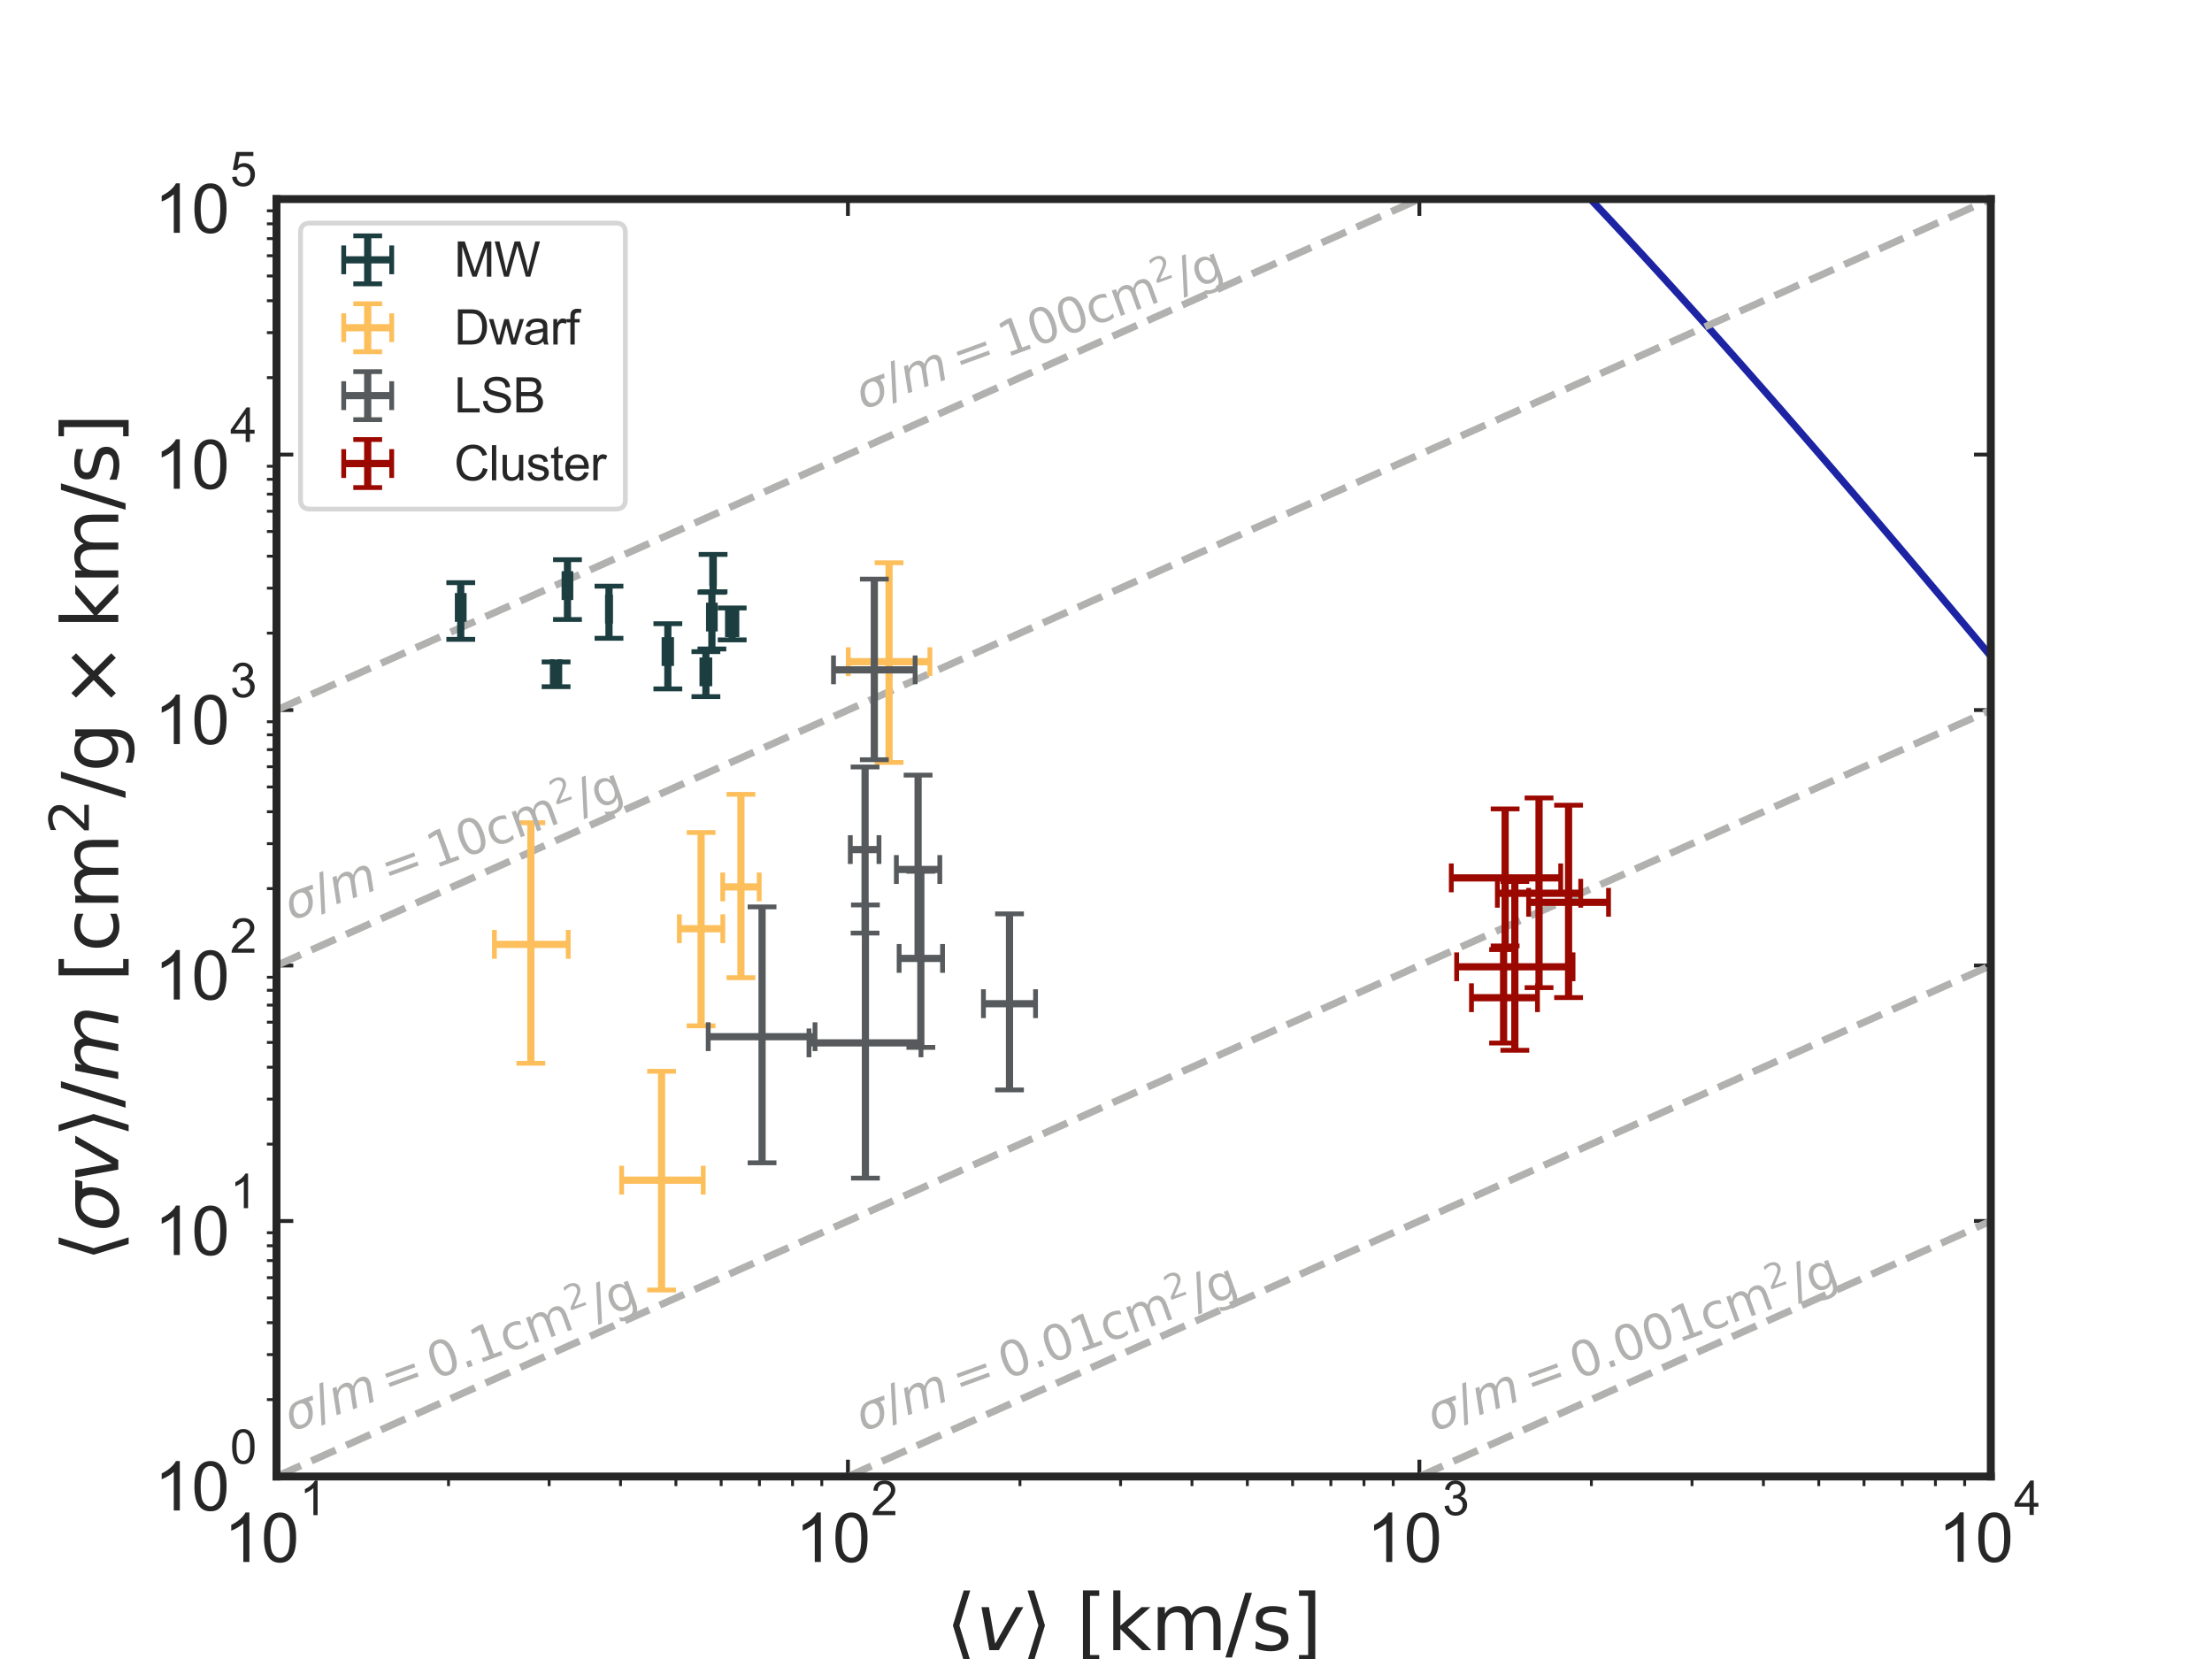 <?xml version="1.0" encoding="utf-8" standalone="no"?>
<!DOCTYPE svg PUBLIC "-//W3C//DTD SVG 1.1//EN"
  "http://www.w3.org/Graphics/SVG/1.1/DTD/svg11.dtd">
<svg xmlns:xlink="http://www.w3.org/1999/xlink" width="460.8pt" height="345.6pt" viewBox="0 0 460.8 345.6" xmlns="http://www.w3.org/2000/svg" version="1.1">
 <defs>
  <style type="text/css">*{stroke-linejoin: round; stroke-linecap: butt}</style>
 </defs>
 <g id="figure_1">
  <g id="patch_1">
   <path d="M 0 345.6 
L 460.8 345.6 
L 460.8 0 
L 0 0 
z
" style="fill: #ffffff"/>
  </g>
  <g id="axes_1">
   <g id="patch_2">
    <path d="M 57.6 307.584 
L 414.72 307.584 
L 414.72 41.472 
L 57.6 41.472 
z
" style="fill: #ffffff"/>
   </g>
   <g id="matplotlib.axis_1">
    <g id="xtick_1">
     <g id="line2d_1">
      <defs>
       <path id="m165b11544f" d="M 0 0 
L 0 -3.5 
" style="stroke: #262626; stroke-width: 0.8"/>
      </defs>
      <g>
       <use xlink:href="#m165b11544f" x="57.6" y="307.584" style="fill: #262626; stroke: #262626; stroke-width: 0.8"/>
      </g>
     </g>
     <g id="line2d_2">
      <defs>
       <path id="me9fe411a88" d="M 0 0 
L 0 3.5 
" style="stroke: #262626; stroke-width: 0.8"/>
      </defs>
      <g>
       <use xlink:href="#me9fe411a88" x="57.6" y="41.472" style="fill: #262626; stroke: #262626; stroke-width: 0.8"/>
      </g>
     </g>
     <g id="text_1">
      <!-- $\mathdefault{10^{1}}$ -->
      <g style="fill: #262626" transform="translate(46.61 325.522) scale(0.14 -0.14)">
       <defs>
        <path id="ArialMT-31" d="M 2384 0 
L 1822 0 
L 1822 3584 
Q 1619 3391 1289 3197 
Q 959 3003 697 2906 
L 697 3450 
Q 1169 3672 1522 3987 
Q 1875 4303 2022 4600 
L 2384 4600 
L 2384 0 
z
" transform="scale(0.016)"/>
        <path id="ArialMT-30" d="M 266 2259 
Q 266 3072 433 3567 
Q 600 4063 929 4331 
Q 1259 4600 1759 4600 
Q 2128 4600 2406 4451 
Q 2684 4303 2865 4023 
Q 3047 3744 3150 3342 
Q 3253 2941 3253 2259 
Q 3253 1453 3087 958 
Q 2922 463 2592 192 
Q 2263 -78 1759 -78 
Q 1097 -78 719 397 
Q 266 969 266 2259 
z
M 844 2259 
Q 844 1131 1108 757 
Q 1372 384 1759 384 
Q 2147 384 2411 759 
Q 2675 1134 2675 2259 
Q 2675 3391 2411 3762 
Q 2147 4134 1753 4134 
Q 1366 4134 1134 3806 
Q 844 3388 844 2259 
z
" transform="scale(0.016)"/>
       </defs>
       <use xlink:href="#ArialMT-31" transform="translate(0 0.994)"/>
       <use xlink:href="#ArialMT-30" transform="translate(55.615 0.994)"/>
       <use xlink:href="#ArialMT-31" transform="translate(112.973 70.688) scale(0.7)"/>
      </g>
     </g>
    </g>
    <g id="xtick_2">
     <g id="line2d_3">
      <g>
       <use xlink:href="#m165b11544f" x="176.64" y="307.584" style="fill: #262626; stroke: #262626; stroke-width: 0.8"/>
      </g>
     </g>
     <g id="line2d_4">
      <g>
       <use xlink:href="#me9fe411a88" x="176.64" y="41.472" style="fill: #262626; stroke: #262626; stroke-width: 0.8"/>
      </g>
     </g>
     <g id="text_2">
      <!-- $\mathdefault{10^{2}}$ -->
      <g style="fill: #262626" transform="translate(165.65 325.522) scale(0.14 -0.14)">
       <defs>
        <path id="ArialMT-32" d="M 3222 541 
L 3222 0 
L 194 0 
Q 188 203 259 391 
Q 375 700 629 1000 
Q 884 1300 1366 1694 
Q 2113 2306 2375 2664 
Q 2638 3022 2638 3341 
Q 2638 3675 2398 3904 
Q 2159 4134 1775 4134 
Q 1369 4134 1125 3890 
Q 881 3647 878 3216 
L 300 3275 
Q 359 3922 746 4261 
Q 1134 4600 1788 4600 
Q 2447 4600 2831 4234 
Q 3216 3869 3216 3328 
Q 3216 3053 3103 2787 
Q 2991 2522 2730 2228 
Q 2469 1934 1863 1422 
Q 1356 997 1212 845 
Q 1069 694 975 541 
L 3222 541 
z
" transform="scale(0.016)"/>
       </defs>
       <use xlink:href="#ArialMT-31" transform="translate(0 0.994)"/>
       <use xlink:href="#ArialMT-30" transform="translate(55.615 0.994)"/>
       <use xlink:href="#ArialMT-32" transform="translate(112.973 70.688) scale(0.7)"/>
      </g>
     </g>
    </g>
    <g id="xtick_3">
     <g id="line2d_5">
      <g>
       <use xlink:href="#m165b11544f" x="295.68" y="307.584" style="fill: #262626; stroke: #262626; stroke-width: 0.8"/>
      </g>
     </g>
     <g id="line2d_6">
      <g>
       <use xlink:href="#me9fe411a88" x="295.68" y="41.472" style="fill: #262626; stroke: #262626; stroke-width: 0.8"/>
      </g>
     </g>
     <g id="text_3">
      <!-- $\mathdefault{10^{3}}$ -->
      <g style="fill: #262626" transform="translate(284.69 325.522) scale(0.14 -0.14)">
       <defs>
        <path id="ArialMT-33" d="M 269 1209 
L 831 1284 
Q 928 806 1161 595 
Q 1394 384 1728 384 
Q 2125 384 2398 659 
Q 2672 934 2672 1341 
Q 2672 1728 2419 1979 
Q 2166 2231 1775 2231 
Q 1616 2231 1378 2169 
L 1441 2663 
Q 1497 2656 1531 2656 
Q 1891 2656 2178 2843 
Q 2466 3031 2466 3422 
Q 2466 3731 2256 3934 
Q 2047 4138 1716 4138 
Q 1388 4138 1169 3931 
Q 950 3725 888 3313 
L 325 3413 
Q 428 3978 793 4289 
Q 1159 4600 1703 4600 
Q 2078 4600 2393 4439 
Q 2709 4278 2876 4000 
Q 3044 3722 3044 3409 
Q 3044 3113 2884 2869 
Q 2725 2625 2413 2481 
Q 2819 2388 3044 2092 
Q 3269 1797 3269 1353 
Q 3269 753 2831 336 
Q 2394 -81 1725 -81 
Q 1122 -81 723 278 
Q 325 638 269 1209 
z
" transform="scale(0.016)"/>
       </defs>
       <use xlink:href="#ArialMT-31" transform="translate(0 0.994)"/>
       <use xlink:href="#ArialMT-30" transform="translate(55.615 0.994)"/>
       <use xlink:href="#ArialMT-33" transform="translate(112.973 70.688) scale(0.7)"/>
      </g>
     </g>
    </g>
    <g id="xtick_4">
     <g id="line2d_7">
      <g>
       <use xlink:href="#m165b11544f" x="414.72" y="307.584" style="fill: #262626; stroke: #262626; stroke-width: 0.8"/>
      </g>
     </g>
     <g id="line2d_8">
      <g>
       <use xlink:href="#me9fe411a88" x="414.72" y="41.472" style="fill: #262626; stroke: #262626; stroke-width: 0.8"/>
      </g>
     </g>
     <g id="text_4">
      <!-- $\mathdefault{10^{4}}$ -->
      <g style="fill: #262626" transform="translate(403.73 325.382) scale(0.14 -0.14)">
       <defs>
        <path id="ArialMT-34" d="M 2069 0 
L 2069 1097 
L 81 1097 
L 81 1613 
L 2172 4581 
L 2631 4581 
L 2631 1613 
L 3250 1613 
L 3250 1097 
L 2631 1097 
L 2631 0 
L 2069 0 
z
M 2069 1613 
L 2069 3678 
L 634 1613 
L 2069 1613 
z
" transform="scale(0.016)"/>
       </defs>
       <use xlink:href="#ArialMT-31" transform="translate(0 0.202)"/>
       <use xlink:href="#ArialMT-30" transform="translate(55.615 0.202)"/>
       <use xlink:href="#ArialMT-34" transform="translate(112.973 69.895) scale(0.7)"/>
      </g>
     </g>
    </g>
    <g id="xtick_5">
     <g id="line2d_9">
      <defs>
       <path id="mf36a224a4c" d="M 0 0 
L 0 2 
" style="stroke: #262626; stroke-width: 0.6"/>
      </defs>
      <g>
       <use xlink:href="#mf36a224a4c" x="93.435" y="307.584" style="fill: #262626; stroke: #262626; stroke-width: 0.6"/>
      </g>
     </g>
    </g>
    <g id="xtick_6">
     <g id="line2d_10">
      <g>
       <use xlink:href="#mf36a224a4c" x="114.397" y="307.584" style="fill: #262626; stroke: #262626; stroke-width: 0.6"/>
      </g>
     </g>
    </g>
    <g id="xtick_7">
     <g id="line2d_11">
      <g>
       <use xlink:href="#mf36a224a4c" x="129.269" y="307.584" style="fill: #262626; stroke: #262626; stroke-width: 0.6"/>
      </g>
     </g>
    </g>
    <g id="xtick_8">
     <g id="line2d_12">
      <g>
       <use xlink:href="#mf36a224a4c" x="140.805" y="307.584" style="fill: #262626; stroke: #262626; stroke-width: 0.6"/>
      </g>
     </g>
    </g>
    <g id="xtick_9">
     <g id="line2d_13">
      <g>
       <use xlink:href="#mf36a224a4c" x="150.231" y="307.584" style="fill: #262626; stroke: #262626; stroke-width: 0.6"/>
      </g>
     </g>
    </g>
    <g id="xtick_10">
     <g id="line2d_14">
      <g>
       <use xlink:href="#mf36a224a4c" x="158.2" y="307.584" style="fill: #262626; stroke: #262626; stroke-width: 0.6"/>
      </g>
     </g>
    </g>
    <g id="xtick_11">
     <g id="line2d_15">
      <g>
       <use xlink:href="#mf36a224a4c" x="165.104" y="307.584" style="fill: #262626; stroke: #262626; stroke-width: 0.6"/>
      </g>
     </g>
    </g>
    <g id="xtick_12">
     <g id="line2d_16">
      <g>
       <use xlink:href="#mf36a224a4c" x="171.193" y="307.584" style="fill: #262626; stroke: #262626; stroke-width: 0.6"/>
      </g>
     </g>
    </g>
    <g id="xtick_13">
     <g id="line2d_17">
      <g>
       <use xlink:href="#mf36a224a4c" x="212.475" y="307.584" style="fill: #262626; stroke: #262626; stroke-width: 0.6"/>
      </g>
     </g>
    </g>
    <g id="xtick_14">
     <g id="line2d_18">
      <g>
       <use xlink:href="#mf36a224a4c" x="233.437" y="307.584" style="fill: #262626; stroke: #262626; stroke-width: 0.6"/>
      </g>
     </g>
    </g>
    <g id="xtick_15">
     <g id="line2d_19">
      <g>
       <use xlink:href="#mf36a224a4c" x="248.309" y="307.584" style="fill: #262626; stroke: #262626; stroke-width: 0.6"/>
      </g>
     </g>
    </g>
    <g id="xtick_16">
     <g id="line2d_20">
      <g>
       <use xlink:href="#mf36a224a4c" x="259.845" y="307.584" style="fill: #262626; stroke: #262626; stroke-width: 0.6"/>
      </g>
     </g>
    </g>
    <g id="xtick_17">
     <g id="line2d_21">
      <g>
       <use xlink:href="#mf36a224a4c" x="269.271" y="307.584" style="fill: #262626; stroke: #262626; stroke-width: 0.6"/>
      </g>
     </g>
    </g>
    <g id="xtick_18">
     <g id="line2d_22">
      <g>
       <use xlink:href="#mf36a224a4c" x="277.24" y="307.584" style="fill: #262626; stroke: #262626; stroke-width: 0.6"/>
      </g>
     </g>
    </g>
    <g id="xtick_19">
     <g id="line2d_23">
      <g>
       <use xlink:href="#mf36a224a4c" x="284.144" y="307.584" style="fill: #262626; stroke: #262626; stroke-width: 0.6"/>
      </g>
     </g>
    </g>
    <g id="xtick_20">
     <g id="line2d_24">
      <g>
       <use xlink:href="#mf36a224a4c" x="290.233" y="307.584" style="fill: #262626; stroke: #262626; stroke-width: 0.6"/>
      </g>
     </g>
    </g>
    <g id="xtick_21">
     <g id="line2d_25">
      <g>
       <use xlink:href="#mf36a224a4c" x="331.515" y="307.584" style="fill: #262626; stroke: #262626; stroke-width: 0.6"/>
      </g>
     </g>
    </g>
    <g id="xtick_22">
     <g id="line2d_26">
      <g>
       <use xlink:href="#mf36a224a4c" x="352.477" y="307.584" style="fill: #262626; stroke: #262626; stroke-width: 0.6"/>
      </g>
     </g>
    </g>
    <g id="xtick_23">
     <g id="line2d_27">
      <g>
       <use xlink:href="#mf36a224a4c" x="367.349" y="307.584" style="fill: #262626; stroke: #262626; stroke-width: 0.6"/>
      </g>
     </g>
    </g>
    <g id="xtick_24">
     <g id="line2d_28">
      <g>
       <use xlink:href="#mf36a224a4c" x="378.885" y="307.584" style="fill: #262626; stroke: #262626; stroke-width: 0.6"/>
      </g>
     </g>
    </g>
    <g id="xtick_25">
     <g id="line2d_29">
      <g>
       <use xlink:href="#mf36a224a4c" x="388.311" y="307.584" style="fill: #262626; stroke: #262626; stroke-width: 0.6"/>
      </g>
     </g>
    </g>
    <g id="xtick_26">
     <g id="line2d_30">
      <g>
       <use xlink:href="#mf36a224a4c" x="396.28" y="307.584" style="fill: #262626; stroke: #262626; stroke-width: 0.6"/>
      </g>
     </g>
    </g>
    <g id="xtick_27">
     <g id="line2d_31">
      <g>
       <use xlink:href="#mf36a224a4c" x="403.184" y="307.584" style="fill: #262626; stroke: #262626; stroke-width: 0.6"/>
      </g>
     </g>
    </g>
    <g id="xtick_28">
     <g id="line2d_32">
      <g>
       <use xlink:href="#mf36a224a4c" x="409.273" y="307.584" style="fill: #262626; stroke: #262626; stroke-width: 0.6"/>
      </g>
     </g>
    </g>
    <g id="text_5">
     <!-- $\langle v \rangle ~[ \mathrm{km/s}]$ -->
     <g style="fill: #262626" transform="translate(197.04 343.757) scale(0.16 -0.16)">
      <defs>
       <path id="DejaVuSans-27e8" d="M 572 2006 
L 1453 4856 
L 1984 4856 
L 1103 2006 
L 1984 -844 
L 1453 -844 
L 572 2006 
z
" transform="scale(0.016)"/>
       <path id="DejaVuSans-Oblique-76" d="M 459 3500 
L 1069 3500 
L 1581 525 
L 3256 3500 
L 3866 3500 
L 1875 0 
L 1100 0 
L 459 3500 
z
" transform="scale(0.016)"/>
       <path id="DejaVuSans-27e9" d="M 1925 2006 
L 1044 -844 
L 513 -844 
L 1394 2006 
L 513 4856 
L 1044 4856 
L 1925 2006 
z
" transform="scale(0.016)"/>
       <path id="DejaVuSans-5b" d="M 550 4863 
L 1875 4863 
L 1875 4416 
L 1125 4416 
L 1125 -397 
L 1875 -397 
L 1875 -844 
L 550 -844 
L 550 4863 
z
" transform="scale(0.016)"/>
       <path id="DejaVuSans-6b" d="M 581 4863 
L 1159 4863 
L 1159 1991 
L 2875 3500 
L 3609 3500 
L 1753 1863 
L 3688 0 
L 2938 0 
L 1159 1709 
L 1159 0 
L 581 0 
L 581 4863 
z
" transform="scale(0.016)"/>
       <path id="DejaVuSans-6d" d="M 3328 2828 
Q 3544 3216 3844 3400 
Q 4144 3584 4550 3584 
Q 5097 3584 5394 3201 
Q 5691 2819 5691 2113 
L 5691 0 
L 5113 0 
L 5113 2094 
Q 5113 2597 4934 2840 
Q 4756 3084 4391 3084 
Q 3944 3084 3684 2787 
Q 3425 2491 3425 1978 
L 3425 0 
L 2847 0 
L 2847 2094 
Q 2847 2600 2669 2842 
Q 2491 3084 2119 3084 
Q 1678 3084 1418 2786 
Q 1159 2488 1159 1978 
L 1159 0 
L 581 0 
L 581 3500 
L 1159 3500 
L 1159 2956 
Q 1356 3278 1631 3431 
Q 1906 3584 2284 3584 
Q 2666 3584 2933 3390 
Q 3200 3197 3328 2828 
z
" transform="scale(0.016)"/>
       <path id="DejaVuSans-2f" d="M 1625 4666 
L 2156 4666 
L 531 -594 
L 0 -594 
L 1625 4666 
z
" transform="scale(0.016)"/>
       <path id="DejaVuSans-73" d="M 2834 3397 
L 2834 2853 
Q 2591 2978 2328 3040 
Q 2066 3103 1784 3103 
Q 1356 3103 1142 2972 
Q 928 2841 928 2578 
Q 928 2378 1081 2264 
Q 1234 2150 1697 2047 
L 1894 2003 
Q 2506 1872 2764 1633 
Q 3022 1394 3022 966 
Q 3022 478 2636 193 
Q 2250 -91 1575 -91 
Q 1294 -91 989 -36 
Q 684 19 347 128 
L 347 722 
Q 666 556 975 473 
Q 1284 391 1588 391 
Q 1994 391 2212 530 
Q 2431 669 2431 922 
Q 2431 1156 2273 1281 
Q 2116 1406 1581 1522 
L 1381 1569 
Q 847 1681 609 1914 
Q 372 2147 372 2553 
Q 372 3047 722 3315 
Q 1072 3584 1716 3584 
Q 2034 3584 2315 3537 
Q 2597 3491 2834 3397 
z
" transform="scale(0.016)"/>
       <path id="DejaVuSans-5d" d="M 1947 4863 
L 1947 -844 
L 622 -844 
L 622 -397 
L 1369 -397 
L 1369 4416 
L 622 4416 
L 622 4863 
L 1947 4863 
z
" transform="scale(0.016)"/>
      </defs>
      <use xlink:href="#DejaVuSans-27e8" transform="translate(0 0.016)"/>
      <use xlink:href="#DejaVuSans-Oblique-76" transform="translate(39.014 0.016)"/>
      <use xlink:href="#DejaVuSans-27e9" transform="translate(98.193 0.016)"/>
      <use xlink:href="#DejaVuSans-5b" transform="translate(169.677 0.016)"/>
      <use xlink:href="#DejaVuSans-6b" transform="translate(208.691 0.016)"/>
      <use xlink:href="#DejaVuSans-6d" transform="translate(266.601 0.016)"/>
      <use xlink:href="#DejaVuSans-2f" transform="translate(364.013 0.016)"/>
      <use xlink:href="#DejaVuSans-73" transform="translate(397.705 0.016)"/>
      <use xlink:href="#DejaVuSans-5d" transform="translate(449.804 0.016)"/>
     </g>
    </g>
   </g>
   <g id="matplotlib.axis_2">
    <g id="ytick_1">
     <g id="line2d_33">
      <defs>
       <path id="m73c3c0e4ea" d="M 0 0 
L 3.5 0 
" style="stroke: #262626; stroke-width: 0.8"/>
      </defs>
      <g>
       <use xlink:href="#m73c3c0e4ea" x="57.6" y="307.584" style="fill: #262626; stroke: #262626; stroke-width: 0.8"/>
      </g>
     </g>
     <g id="line2d_34">
      <defs>
       <path id="me99726e2e5" d="M 0 0 
L -3.5 0 
" style="stroke: #262626; stroke-width: 0.8"/>
      </defs>
      <g>
       <use xlink:href="#me99726e2e5" x="414.72" y="307.584" style="fill: #262626; stroke: #262626; stroke-width: 0.8"/>
      </g>
     </g>
     <g id="text_6">
      <!-- $\mathdefault{10^{0}}$ -->
      <g style="fill: #262626" transform="translate(32.12 314.803) scale(0.14 -0.14)">
       <use xlink:href="#ArialMT-31" transform="translate(0 0.994)"/>
       <use xlink:href="#ArialMT-30" transform="translate(55.615 0.994)"/>
       <use xlink:href="#ArialMT-30" transform="translate(112.973 70.688) scale(0.7)"/>
      </g>
     </g>
    </g>
    <g id="ytick_2">
     <g id="line2d_35">
      <g>
       <use xlink:href="#m73c3c0e4ea" x="57.6" y="254.362" style="fill: #262626; stroke: #262626; stroke-width: 0.8"/>
      </g>
     </g>
     <g id="line2d_36">
      <g>
       <use xlink:href="#me99726e2e5" x="414.72" y="254.362" style="fill: #262626; stroke: #262626; stroke-width: 0.8"/>
      </g>
     </g>
     <g id="text_7">
      <!-- $\mathdefault{10^{1}}$ -->
      <g style="fill: #262626" transform="translate(32.12 261.58) scale(0.14 -0.14)">
       <use xlink:href="#ArialMT-31" transform="translate(0 0.994)"/>
       <use xlink:href="#ArialMT-30" transform="translate(55.615 0.994)"/>
       <use xlink:href="#ArialMT-31" transform="translate(112.973 70.688) scale(0.7)"/>
      </g>
     </g>
    </g>
    <g id="ytick_3">
     <g id="line2d_37">
      <g>
       <use xlink:href="#m73c3c0e4ea" x="57.6" y="201.139" style="fill: #262626; stroke: #262626; stroke-width: 0.8"/>
      </g>
     </g>
     <g id="line2d_38">
      <g>
       <use xlink:href="#me99726e2e5" x="414.72" y="201.139" style="fill: #262626; stroke: #262626; stroke-width: 0.8"/>
      </g>
     </g>
     <g id="text_8">
      <!-- $\mathdefault{10^{2}}$ -->
      <g style="fill: #262626" transform="translate(32.12 208.358) scale(0.14 -0.14)">
       <use xlink:href="#ArialMT-31" transform="translate(0 0.994)"/>
       <use xlink:href="#ArialMT-30" transform="translate(55.615 0.994)"/>
       <use xlink:href="#ArialMT-32" transform="translate(112.973 70.688) scale(0.7)"/>
      </g>
     </g>
    </g>
    <g id="ytick_4">
     <g id="line2d_39">
      <g>
       <use xlink:href="#m73c3c0e4ea" x="57.6" y="147.917" style="fill: #262626; stroke: #262626; stroke-width: 0.8"/>
      </g>
     </g>
     <g id="line2d_40">
      <g>
       <use xlink:href="#me99726e2e5" x="414.72" y="147.917" style="fill: #262626; stroke: #262626; stroke-width: 0.8"/>
      </g>
     </g>
     <g id="text_9">
      <!-- $\mathdefault{10^{3}}$ -->
      <g style="fill: #262626" transform="translate(32.12 155.136) scale(0.14 -0.14)">
       <use xlink:href="#ArialMT-31" transform="translate(0 0.994)"/>
       <use xlink:href="#ArialMT-30" transform="translate(55.615 0.994)"/>
       <use xlink:href="#ArialMT-33" transform="translate(112.973 70.688) scale(0.7)"/>
      </g>
     </g>
    </g>
    <g id="ytick_5">
     <g id="line2d_41">
      <g>
       <use xlink:href="#m73c3c0e4ea" x="57.6" y="94.694" style="fill: #262626; stroke: #262626; stroke-width: 0.8"/>
      </g>
     </g>
     <g id="line2d_42">
      <g>
       <use xlink:href="#me99726e2e5" x="414.72" y="94.694" style="fill: #262626; stroke: #262626; stroke-width: 0.8"/>
      </g>
     </g>
     <g id="text_10">
      <!-- $\mathdefault{10^{4}}$ -->
      <g style="fill: #262626" transform="translate(32.12 101.843) scale(0.14 -0.14)">
       <use xlink:href="#ArialMT-31" transform="translate(0 0.202)"/>
       <use xlink:href="#ArialMT-30" transform="translate(55.615 0.202)"/>
       <use xlink:href="#ArialMT-34" transform="translate(112.973 69.895) scale(0.7)"/>
      </g>
     </g>
    </g>
    <g id="ytick_6">
     <g id="line2d_43">
      <g>
       <use xlink:href="#m73c3c0e4ea" x="57.6" y="41.472" style="fill: #262626; stroke: #262626; stroke-width: 0.8"/>
      </g>
     </g>
     <g id="line2d_44">
      <g>
       <use xlink:href="#me99726e2e5" x="414.72" y="41.472" style="fill: #262626; stroke: #262626; stroke-width: 0.8"/>
      </g>
     </g>
     <g id="text_11">
      <!-- $\mathdefault{10^{5}}$ -->
      <g style="fill: #262626" transform="translate(32.12 48.621) scale(0.14 -0.14)">
       <defs>
        <path id="ArialMT-35" d="M 266 1200 
L 856 1250 
Q 922 819 1161 601 
Q 1400 384 1738 384 
Q 2144 384 2425 690 
Q 2706 997 2706 1503 
Q 2706 1984 2436 2262 
Q 2166 2541 1728 2541 
Q 1456 2541 1237 2417 
Q 1019 2294 894 2097 
L 366 2166 
L 809 4519 
L 3088 4519 
L 3088 3981 
L 1259 3981 
L 1013 2750 
Q 1425 3038 1878 3038 
Q 2478 3038 2890 2622 
Q 3303 2206 3303 1553 
Q 3303 931 2941 478 
Q 2500 -78 1738 -78 
Q 1113 -78 717 272 
Q 322 622 266 1200 
z
" transform="scale(0.016)"/>
       </defs>
       <use xlink:href="#ArialMT-31" transform="translate(0 0.88)"/>
       <use xlink:href="#ArialMT-30" transform="translate(55.615 0.88)"/>
       <use xlink:href="#ArialMT-35" transform="translate(112.973 70.573) scale(0.7)"/>
      </g>
     </g>
    </g>
    <g id="ytick_7">
     <g id="line2d_45">
      <defs>
       <path id="m7edaa92561" d="M 0 0 
L -2 0 
" style="stroke: #262626; stroke-width: 0.6"/>
      </defs>
      <g>
       <use xlink:href="#m7edaa92561" x="57.6" y="291.562" style="fill: #262626; stroke: #262626; stroke-width: 0.6"/>
      </g>
     </g>
    </g>
    <g id="ytick_8">
     <g id="line2d_46">
      <g>
       <use xlink:href="#m7edaa92561" x="57.6" y="282.19" style="fill: #262626; stroke: #262626; stroke-width: 0.6"/>
      </g>
     </g>
    </g>
    <g id="ytick_9">
     <g id="line2d_47">
      <g>
       <use xlink:href="#m7edaa92561" x="57.6" y="275.541" style="fill: #262626; stroke: #262626; stroke-width: 0.6"/>
      </g>
     </g>
    </g>
    <g id="ytick_10">
     <g id="line2d_48">
      <g>
       <use xlink:href="#m7edaa92561" x="57.6" y="270.383" style="fill: #262626; stroke: #262626; stroke-width: 0.6"/>
      </g>
     </g>
    </g>
    <g id="ytick_11">
     <g id="line2d_49">
      <g>
       <use xlink:href="#m7edaa92561" x="57.6" y="266.169" style="fill: #262626; stroke: #262626; stroke-width: 0.6"/>
      </g>
     </g>
    </g>
    <g id="ytick_12">
     <g id="line2d_50">
      <g>
       <use xlink:href="#m7edaa92561" x="57.6" y="262.606" style="fill: #262626; stroke: #262626; stroke-width: 0.6"/>
      </g>
     </g>
    </g>
    <g id="ytick_13">
     <g id="line2d_51">
      <g>
       <use xlink:href="#m7edaa92561" x="57.6" y="259.519" style="fill: #262626; stroke: #262626; stroke-width: 0.6"/>
      </g>
     </g>
    </g>
    <g id="ytick_14">
     <g id="line2d_52">
      <g>
       <use xlink:href="#m7edaa92561" x="57.6" y="256.797" style="fill: #262626; stroke: #262626; stroke-width: 0.6"/>
      </g>
     </g>
    </g>
    <g id="ytick_15">
     <g id="line2d_53">
      <g>
       <use xlink:href="#m7edaa92561" x="57.6" y="238.34" style="fill: #262626; stroke: #262626; stroke-width: 0.6"/>
      </g>
     </g>
    </g>
    <g id="ytick_16">
     <g id="line2d_54">
      <g>
       <use xlink:href="#m7edaa92561" x="57.6" y="228.968" style="fill: #262626; stroke: #262626; stroke-width: 0.6"/>
      </g>
     </g>
    </g>
    <g id="ytick_17">
     <g id="line2d_55">
      <g>
       <use xlink:href="#m7edaa92561" x="57.6" y="222.319" style="fill: #262626; stroke: #262626; stroke-width: 0.6"/>
      </g>
     </g>
    </g>
    <g id="ytick_18">
     <g id="line2d_56">
      <g>
       <use xlink:href="#m7edaa92561" x="57.6" y="217.161" style="fill: #262626; stroke: #262626; stroke-width: 0.6"/>
      </g>
     </g>
    </g>
    <g id="ytick_19">
     <g id="line2d_57">
      <g>
       <use xlink:href="#m7edaa92561" x="57.6" y="212.947" style="fill: #262626; stroke: #262626; stroke-width: 0.6"/>
      </g>
     </g>
    </g>
    <g id="ytick_20">
     <g id="line2d_58">
      <g>
       <use xlink:href="#m7edaa92561" x="57.6" y="209.383" style="fill: #262626; stroke: #262626; stroke-width: 0.6"/>
      </g>
     </g>
    </g>
    <g id="ytick_21">
     <g id="line2d_59">
      <g>
       <use xlink:href="#m7edaa92561" x="57.6" y="206.297" style="fill: #262626; stroke: #262626; stroke-width: 0.6"/>
      </g>
     </g>
    </g>
    <g id="ytick_22">
     <g id="line2d_60">
      <g>
       <use xlink:href="#m7edaa92561" x="57.6" y="203.575" style="fill: #262626; stroke: #262626; stroke-width: 0.6"/>
      </g>
     </g>
    </g>
    <g id="ytick_23">
     <g id="line2d_61">
      <g>
       <use xlink:href="#m7edaa92561" x="57.6" y="185.118" style="fill: #262626; stroke: #262626; stroke-width: 0.6"/>
      </g>
     </g>
    </g>
    <g id="ytick_24">
     <g id="line2d_62">
      <g>
       <use xlink:href="#m7edaa92561" x="57.6" y="175.746" style="fill: #262626; stroke: #262626; stroke-width: 0.6"/>
      </g>
     </g>
    </g>
    <g id="ytick_25">
     <g id="line2d_63">
      <g>
       <use xlink:href="#m7edaa92561" x="57.6" y="169.096" style="fill: #262626; stroke: #262626; stroke-width: 0.6"/>
      </g>
     </g>
    </g>
    <g id="ytick_26">
     <g id="line2d_64">
      <g>
       <use xlink:href="#m7edaa92561" x="57.6" y="163.938" style="fill: #262626; stroke: #262626; stroke-width: 0.6"/>
      </g>
     </g>
    </g>
    <g id="ytick_27">
     <g id="line2d_65">
      <g>
       <use xlink:href="#m7edaa92561" x="57.6" y="159.724" style="fill: #262626; stroke: #262626; stroke-width: 0.6"/>
      </g>
     </g>
    </g>
    <g id="ytick_28">
     <g id="line2d_66">
      <g>
       <use xlink:href="#m7edaa92561" x="57.6" y="156.161" style="fill: #262626; stroke: #262626; stroke-width: 0.6"/>
      </g>
     </g>
    </g>
    <g id="ytick_29">
     <g id="line2d_67">
      <g>
       <use xlink:href="#m7edaa92561" x="57.6" y="153.075" style="fill: #262626; stroke: #262626; stroke-width: 0.6"/>
      </g>
     </g>
    </g>
    <g id="ytick_30">
     <g id="line2d_68">
      <g>
       <use xlink:href="#m7edaa92561" x="57.6" y="150.352" style="fill: #262626; stroke: #262626; stroke-width: 0.6"/>
      </g>
     </g>
    </g>
    <g id="ytick_31">
     <g id="line2d_69">
      <g>
       <use xlink:href="#m7edaa92561" x="57.6" y="131.895" style="fill: #262626; stroke: #262626; stroke-width: 0.6"/>
      </g>
     </g>
    </g>
    <g id="ytick_32">
     <g id="line2d_70">
      <g>
       <use xlink:href="#m7edaa92561" x="57.6" y="122.523" style="fill: #262626; stroke: #262626; stroke-width: 0.6"/>
      </g>
     </g>
    </g>
    <g id="ytick_33">
     <g id="line2d_71">
      <g>
       <use xlink:href="#m7edaa92561" x="57.6" y="115.874" style="fill: #262626; stroke: #262626; stroke-width: 0.6"/>
      </g>
     </g>
    </g>
    <g id="ytick_34">
     <g id="line2d_72">
      <g>
       <use xlink:href="#m7edaa92561" x="57.6" y="110.716" style="fill: #262626; stroke: #262626; stroke-width: 0.6"/>
      </g>
     </g>
    </g>
    <g id="ytick_35">
     <g id="line2d_73">
      <g>
       <use xlink:href="#m7edaa92561" x="57.6" y="106.502" style="fill: #262626; stroke: #262626; stroke-width: 0.6"/>
      </g>
     </g>
    </g>
    <g id="ytick_36">
     <g id="line2d_74">
      <g>
       <use xlink:href="#m7edaa92561" x="57.6" y="102.939" style="fill: #262626; stroke: #262626; stroke-width: 0.6"/>
      </g>
     </g>
    </g>
    <g id="ytick_37">
     <g id="line2d_75">
      <g>
       <use xlink:href="#m7edaa92561" x="57.6" y="99.852" style="fill: #262626; stroke: #262626; stroke-width: 0.6"/>
      </g>
     </g>
    </g>
    <g id="ytick_38">
     <g id="line2d_76">
      <g>
       <use xlink:href="#m7edaa92561" x="57.6" y="97.13" style="fill: #262626; stroke: #262626; stroke-width: 0.6"/>
      </g>
     </g>
    </g>
    <g id="ytick_39">
     <g id="line2d_77">
      <g>
       <use xlink:href="#m7edaa92561" x="57.6" y="78.673" style="fill: #262626; stroke: #262626; stroke-width: 0.6"/>
      </g>
     </g>
    </g>
    <g id="ytick_40">
     <g id="line2d_78">
      <g>
       <use xlink:href="#m7edaa92561" x="57.6" y="69.301" style="fill: #262626; stroke: #262626; stroke-width: 0.6"/>
      </g>
     </g>
    </g>
    <g id="ytick_41">
     <g id="line2d_79">
      <g>
       <use xlink:href="#m7edaa92561" x="57.6" y="62.651" style="fill: #262626; stroke: #262626; stroke-width: 0.6"/>
      </g>
     </g>
    </g>
    <g id="ytick_42">
     <g id="line2d_80">
      <g>
       <use xlink:href="#m7edaa92561" x="57.6" y="57.494" style="fill: #262626; stroke: #262626; stroke-width: 0.6"/>
      </g>
     </g>
    </g>
    <g id="ytick_43">
     <g id="line2d_81">
      <g>
       <use xlink:href="#m7edaa92561" x="57.6" y="53.279" style="fill: #262626; stroke: #262626; stroke-width: 0.6"/>
      </g>
     </g>
    </g>
    <g id="ytick_44">
     <g id="line2d_82">
      <g>
       <use xlink:href="#m7edaa92561" x="57.6" y="49.716" style="fill: #262626; stroke: #262626; stroke-width: 0.6"/>
      </g>
     </g>
    </g>
    <g id="ytick_45">
     <g id="line2d_83">
      <g>
       <use xlink:href="#m7edaa92561" x="57.6" y="46.63" style="fill: #262626; stroke: #262626; stroke-width: 0.6"/>
      </g>
     </g>
    </g>
    <g id="ytick_46">
     <g id="line2d_84">
      <g>
       <use xlink:href="#m7edaa92561" x="57.6" y="43.907" style="fill: #262626; stroke: #262626; stroke-width: 0.6"/>
      </g>
     </g>
    </g>
    <g id="text_12">
     <!-- $\langle\sigma v \rangle /m ~[\mathrm{cm^2/g \times km/s}]$ -->
     <g style="fill: #262626" transform="translate(24.76 262.848) rotate(-90) scale(0.16 -0.16)">
      <defs>
       <path id="DejaVuSans-Oblique-3c3" d="M 2219 3044 
Q 1744 3044 1422 2700 
Q 1081 2341 969 1747 
Q 844 1119 1044 756 
Q 1241 397 1706 397 
Q 2166 397 2503 759 
Q 2844 1122 2966 1747 
Q 3075 2319 2881 2700 
Q 2700 3044 2219 3044 
z
M 2309 3503 
L 4219 3500 
L 4106 2925 
L 3463 2925 
Q 3706 2438 3575 1747 
Q 3406 888 2884 400 
Q 2359 -91 1609 -91 
Q 856 -91 525 400 
Q 194 888 363 1747 
Q 528 2609 1050 3097 
Q 1484 3503 2309 3503 
z
" transform="scale(0.016)"/>
       <path id="DejaVuSans-Oblique-6d" d="M 5747 2113 
L 5338 0 
L 4763 0 
L 5166 2094 
Q 5191 2228 5203 2325 
Q 5216 2422 5216 2491 
Q 5216 2772 5059 2928 
Q 4903 3084 4622 3084 
Q 4203 3084 3875 2770 
Q 3547 2456 3450 1953 
L 3066 0 
L 2491 0 
L 2900 2094 
Q 2925 2209 2937 2307 
Q 2950 2406 2950 2484 
Q 2950 2769 2794 2926 
Q 2638 3084 2363 3084 
Q 1938 3084 1609 2770 
Q 1281 2456 1184 1953 
L 800 0 
L 225 0 
L 909 3500 
L 1484 3500 
L 1375 2956 
Q 1609 3263 1923 3423 
Q 2238 3584 2597 3584 
Q 2978 3584 3223 3384 
Q 3469 3184 3519 2828 
Q 3781 3197 4126 3390 
Q 4472 3584 4856 3584 
Q 5306 3584 5551 3325 
Q 5797 3066 5797 2591 
Q 5797 2488 5784 2364 
Q 5772 2241 5747 2113 
z
" transform="scale(0.016)"/>
       <path id="DejaVuSans-63" d="M 3122 3366 
L 3122 2828 
Q 2878 2963 2633 3030 
Q 2388 3097 2138 3097 
Q 1578 3097 1268 2742 
Q 959 2388 959 1747 
Q 959 1106 1268 751 
Q 1578 397 2138 397 
Q 2388 397 2633 464 
Q 2878 531 3122 666 
L 3122 134 
Q 2881 22 2623 -34 
Q 2366 -91 2075 -91 
Q 1284 -91 818 406 
Q 353 903 353 1747 
Q 353 2603 823 3093 
Q 1294 3584 2113 3584 
Q 2378 3584 2631 3529 
Q 2884 3475 3122 3366 
z
" transform="scale(0.016)"/>
       <path id="DejaVuSans-32" d="M 1228 531 
L 3431 531 
L 3431 0 
L 469 0 
L 469 531 
Q 828 903 1448 1529 
Q 2069 2156 2228 2338 
Q 2531 2678 2651 2914 
Q 2772 3150 2772 3378 
Q 2772 3750 2511 3984 
Q 2250 4219 1831 4219 
Q 1534 4219 1204 4116 
Q 875 4013 500 3803 
L 500 4441 
Q 881 4594 1212 4672 
Q 1544 4750 1819 4750 
Q 2544 4750 2975 4387 
Q 3406 4025 3406 3419 
Q 3406 3131 3298 2873 
Q 3191 2616 2906 2266 
Q 2828 2175 2409 1742 
Q 1991 1309 1228 531 
z
" transform="scale(0.016)"/>
       <path id="DejaVuSans-67" d="M 2906 1791 
Q 2906 2416 2648 2759 
Q 2391 3103 1925 3103 
Q 1463 3103 1205 2759 
Q 947 2416 947 1791 
Q 947 1169 1205 825 
Q 1463 481 1925 481 
Q 2391 481 2648 825 
Q 2906 1169 2906 1791 
z
M 3481 434 
Q 3481 -459 3084 -895 
Q 2688 -1331 1869 -1331 
Q 1566 -1331 1297 -1286 
Q 1028 -1241 775 -1147 
L 775 -588 
Q 1028 -725 1275 -790 
Q 1522 -856 1778 -856 
Q 2344 -856 2625 -561 
Q 2906 -266 2906 331 
L 2906 616 
Q 2728 306 2450 153 
Q 2172 0 1784 0 
Q 1141 0 747 490 
Q 353 981 353 1791 
Q 353 2603 747 3093 
Q 1141 3584 1784 3584 
Q 2172 3584 2450 3431 
Q 2728 3278 2906 2969 
L 2906 3500 
L 3481 3500 
L 3481 434 
z
" transform="scale(0.016)"/>
       <path id="DejaVuSans-d7" d="M 4488 3438 
L 3059 2003 
L 4488 575 
L 4116 197 
L 2681 1631 
L 1247 197 
L 878 575 
L 2303 2003 
L 878 3438 
L 1247 3816 
L 2681 2381 
L 4116 3816 
L 4488 3438 
z
" transform="scale(0.016)"/>
      </defs>
      <use xlink:href="#DejaVuSans-27e8" transform="translate(0 0.766)"/>
      <use xlink:href="#DejaVuSans-Oblique-3c3" transform="translate(39.014 0.766)"/>
      <use xlink:href="#DejaVuSans-Oblique-76" transform="translate(102.393 0.766)"/>
      <use xlink:href="#DejaVuSans-27e9" transform="translate(161.572 0.766)"/>
      <use xlink:href="#DejaVuSans-2f" transform="translate(200.586 0.766)"/>
      <use xlink:href="#DejaVuSans-Oblique-6d" transform="translate(234.277 0.766)"/>
      <use xlink:href="#DejaVuSans-5b" transform="translate(364.16 0.766)"/>
      <use xlink:href="#DejaVuSans-63" transform="translate(403.174 0.766)"/>
      <use xlink:href="#DejaVuSans-6d" transform="translate(458.154 0.766)"/>
      <use xlink:href="#DejaVuSans-32" transform="translate(556.523 39.047) scale(0.7)"/>
      <use xlink:href="#DejaVuSans-2f" transform="translate(603.794 0.766)"/>
      <use xlink:href="#DejaVuSans-67" transform="translate(637.485 0.766)"/>
      <use xlink:href="#DejaVuSans-d7" transform="translate(720.444 0.766)"/>
      <use xlink:href="#DejaVuSans-6b" transform="translate(823.715 0.766)"/>
      <use xlink:href="#DejaVuSans-6d" transform="translate(881.626 0.766)"/>
      <use xlink:href="#DejaVuSans-2f" transform="translate(979.038 0.766)"/>
      <use xlink:href="#DejaVuSans-73" transform="translate(1012.729 0.766)"/>
      <use xlink:href="#DejaVuSans-5d" transform="translate(1064.829 0.766)"/>
     </g>
    </g>
   </g>
   <g id="line2d_85">
    <path d="M 57.6 21 
L 61.207 19.394 
L 64.815 17.788 
L 68.422 16.184 
L 72.029 14.58 
L 75.636 12.978 
L 79.244 11.378 
L 82.851 9.78 
L 86.458 8.184 
L 90.065 6.59 
L 93.673 4.999 
L 97.28 3.412 
L 100.887 1.828 
L 104.495 0.249 
L 107.355 -1 
M 287.271 -1 
L 288.465 0 
L 292.073 3.114 
L 295.68 6.313 
L 299.287 9.592 
L 302.895 12.946 
L 306.502 16.369 
L 310.109 19.858 
L 313.716 23.406 
L 317.324 27.012 
L 320.931 30.67 
L 324.538 34.376 
L 328.145 38.129 
L 331.753 41.925 
L 335.36 45.761 
L 338.967 49.634 
L 342.575 53.543 
L 346.182 57.485 
L 349.789 61.457 
L 353.396 65.459 
L 357.004 69.489 
L 360.611 73.544 
L 364.218 77.624 
L 367.825 81.727 
L 371.433 85.851 
L 375.04 89.997 
L 378.647 94.161 
L 382.255 98.345 
L 385.862 102.546 
L 389.469 106.763 
L 393.076 110.997 
L 396.684 115.246 
L 400.291 119.509 
L 403.898 123.786 
L 407.505 128.076 
L 411.113 132.378 
L 414.72 136.693 
" clip-path="url(#pa09d9f7d93)" style="fill: none; stroke: #1d24a4; stroke-width: 1.5; stroke-linecap: round"/>
   </g>
   <g id="line2d_86">
    <path d="M 208.415 346.6 
L 209.105 346.291 
L 212.713 344.678 
L 216.32 343.066 
L 219.927 341.453 
L 223.535 339.84 
L 227.142 338.227 
L 230.749 336.614 
L 234.356 335.002 
L 237.964 333.389 
L 241.571 331.776 
L 245.178 330.163 
L 248.785 328.55 
L 252.393 326.938 
L 256 325.325 
L 259.607 323.712 
L 263.215 322.099 
L 266.822 320.486 
L 270.429 318.874 
L 274.036 317.261 
L 277.644 315.648 
L 281.251 314.035 
L 284.858 312.422 
L 288.465 310.81 
L 292.073 309.197 
L 295.68 307.584 
L 299.287 305.971 
L 302.895 304.358 
L 306.502 302.746 
L 310.109 301.133 
L 313.716 299.52 
L 317.324 297.907 
L 320.931 296.294 
L 324.538 294.682 
L 328.145 293.069 
L 331.753 291.456 
L 335.36 289.843 
L 338.967 288.23 
L 342.575 286.618 
L 346.182 285.005 
L 349.789 283.392 
L 353.396 281.779 
L 357.004 280.166 
L 360.611 278.554 
L 364.218 276.941 
L 367.825 275.328 
L 371.433 273.715 
L 375.04 272.102 
L 378.647 270.49 
L 382.255 268.877 
L 385.862 267.264 
L 389.469 265.651 
L 393.076 264.038 
L 396.684 262.426 
L 400.291 260.813 
L 403.898 259.2 
L 407.505 257.587 
L 411.113 255.974 
L 414.72 254.362 
" clip-path="url(#pa09d9f7d93)" style="fill: none; stroke-dasharray: 5.55,2.4; stroke-dashoffset: 0; stroke: #b1b2b0; stroke-width: 1.5"/>
   </g>
   <g id="line2d_87">
    <path d="M 89.375 346.6 
L 90.065 346.291 
L 93.673 344.678 
L 97.28 343.066 
L 100.887 341.453 
L 104.495 339.84 
L 108.102 338.227 
L 111.709 336.614 
L 115.316 335.002 
L 118.924 333.389 
L 122.531 331.776 
L 126.138 330.163 
L 129.745 328.55 
L 133.353 326.938 
L 136.96 325.325 
L 140.567 323.712 
L 144.175 322.099 
L 147.782 320.486 
L 151.389 318.874 
L 154.996 317.261 
L 158.604 315.648 
L 162.211 314.035 
L 165.818 312.422 
L 169.425 310.81 
L 173.033 309.197 
L 176.64 307.584 
L 180.247 305.971 
L 183.855 304.358 
L 187.462 302.746 
L 191.069 301.133 
L 194.676 299.52 
L 198.284 297.907 
L 201.891 296.294 
L 205.498 294.682 
L 209.105 293.069 
L 212.713 291.456 
L 216.32 289.843 
L 219.927 288.23 
L 223.535 286.618 
L 227.142 285.005 
L 230.749 283.392 
L 234.356 281.779 
L 237.964 280.166 
L 241.571 278.554 
L 245.178 276.941 
L 248.785 275.328 
L 252.393 273.715 
L 256 272.102 
L 259.607 270.49 
L 263.215 268.877 
L 266.822 267.264 
L 270.429 265.651 
L 274.036 264.038 
L 277.644 262.426 
L 281.251 260.813 
L 284.858 259.2 
L 288.465 257.587 
L 292.073 255.974 
L 295.68 254.362 
L 299.287 252.749 
L 302.895 251.136 
L 306.502 249.523 
L 310.109 247.91 
L 313.716 246.298 
L 317.324 244.685 
L 320.931 243.072 
L 324.538 241.459 
L 328.145 239.846 
L 331.753 238.234 
L 335.36 236.621 
L 338.967 235.008 
L 342.575 233.395 
L 346.182 231.782 
L 349.789 230.17 
L 353.396 228.557 
L 357.004 226.944 
L 360.611 225.331 
L 364.218 223.718 
L 367.825 222.106 
L 371.433 220.493 
L 375.04 218.88 
L 378.647 217.267 
L 382.255 215.654 
L 385.862 214.042 
L 389.469 212.429 
L 393.076 210.816 
L 396.684 209.203 
L 400.291 207.59 
L 403.898 205.978 
L 407.505 204.365 
L 411.113 202.752 
L 414.72 201.139 
" clip-path="url(#pa09d9f7d93)" style="fill: none; stroke-dasharray: 5.55,2.4; stroke-dashoffset: 0; stroke: #b1b2b0; stroke-width: 1.5"/>
   </g>
   <g id="line2d_88">
    <path d="M 57.6 307.584 
L 61.207 305.971 
L 64.815 304.358 
L 68.422 302.746 
L 72.029 301.133 
L 75.636 299.52 
L 79.244 297.907 
L 82.851 296.294 
L 86.458 294.682 
L 90.065 293.069 
L 93.673 291.456 
L 97.28 289.843 
L 100.887 288.23 
L 104.495 286.618 
L 108.102 285.005 
L 111.709 283.392 
L 115.316 281.779 
L 118.924 280.166 
L 122.531 278.554 
L 126.138 276.941 
L 129.745 275.328 
L 133.353 273.715 
L 136.96 272.102 
L 140.567 270.49 
L 144.175 268.877 
L 147.782 267.264 
L 151.389 265.651 
L 154.996 264.038 
L 158.604 262.426 
L 162.211 260.813 
L 165.818 259.2 
L 169.425 257.587 
L 173.033 255.974 
L 176.64 254.362 
L 180.247 252.749 
L 183.855 251.136 
L 187.462 249.523 
L 191.069 247.91 
L 194.676 246.298 
L 198.284 244.685 
L 201.891 243.072 
L 205.498 241.459 
L 209.105 239.846 
L 212.713 238.234 
L 216.32 236.621 
L 219.927 235.008 
L 223.535 233.395 
L 227.142 231.782 
L 230.749 230.17 
L 234.356 228.557 
L 237.964 226.944 
L 241.571 225.331 
L 245.178 223.718 
L 248.785 222.106 
L 252.393 220.493 
L 256 218.88 
L 259.607 217.267 
L 263.215 215.654 
L 266.822 214.042 
L 270.429 212.429 
L 274.036 210.816 
L 277.644 209.203 
L 281.251 207.59 
L 284.858 205.978 
L 288.465 204.365 
L 292.073 202.752 
L 295.68 201.139 
L 299.287 199.526 
L 302.895 197.914 
L 306.502 196.301 
L 310.109 194.688 
L 313.716 193.075 
L 317.324 191.462 
L 320.931 189.85 
L 324.538 188.237 
L 328.145 186.624 
L 331.753 185.011 
L 335.36 183.398 
L 338.967 181.786 
L 342.575 180.173 
L 346.182 178.56 
L 349.789 176.947 
L 353.396 175.334 
L 357.004 173.722 
L 360.611 172.109 
L 364.218 170.496 
L 367.825 168.883 
L 371.433 167.27 
L 375.04 165.658 
L 378.647 164.045 
L 382.255 162.432 
L 385.862 160.819 
L 389.469 159.206 
L 393.076 157.594 
L 396.684 155.981 
L 400.291 154.368 
L 403.898 152.755 
L 407.505 151.142 
L 411.113 149.53 
L 414.72 147.917 
" clip-path="url(#pa09d9f7d93)" style="fill: none; stroke-dasharray: 5.55,2.4; stroke-dashoffset: 0; stroke: #b1b2b0; stroke-width: 1.5"/>
   </g>
   <g id="line2d_89">
    <path d="M 57.6 201.139 
L 61.207 199.526 
L 64.815 197.914 
L 68.422 196.301 
L 72.029 194.688 
L 75.636 193.075 
L 79.244 191.462 
L 82.851 189.85 
L 86.458 188.237 
L 90.065 186.624 
L 93.673 185.011 
L 97.28 183.398 
L 100.887 181.786 
L 104.495 180.173 
L 108.102 178.56 
L 111.709 176.947 
L 115.316 175.334 
L 118.924 173.722 
L 122.531 172.109 
L 126.138 170.496 
L 129.745 168.883 
L 133.353 167.27 
L 136.96 165.658 
L 140.567 164.045 
L 144.175 162.432 
L 147.782 160.819 
L 151.389 159.206 
L 154.996 157.594 
L 158.604 155.981 
L 162.211 154.368 
L 165.818 152.755 
L 169.425 151.142 
L 173.033 149.53 
L 176.64 147.917 
L 180.247 146.304 
L 183.855 144.691 
L 187.462 143.078 
L 191.069 141.466 
L 194.676 139.853 
L 198.284 138.24 
L 201.891 136.627 
L 205.498 135.014 
L 209.105 133.402 
L 212.713 131.789 
L 216.32 130.176 
L 219.927 128.563 
L 223.535 126.95 
L 227.142 125.338 
L 230.749 123.725 
L 234.356 122.112 
L 237.964 120.499 
L 241.571 118.886 
L 245.178 117.274 
L 248.785 115.661 
L 252.393 114.048 
L 256 112.435 
L 259.607 110.822 
L 263.215 109.21 
L 266.822 107.597 
L 270.429 105.984 
L 274.036 104.371 
L 277.644 102.758 
L 281.251 101.146 
L 284.858 99.533 
L 288.465 97.92 
L 292.073 96.307 
L 295.68 94.694 
L 299.287 93.082 
L 302.895 91.469 
L 306.502 89.856 
L 310.109 88.243 
L 313.716 86.63 
L 317.324 85.018 
L 320.931 83.405 
L 324.538 81.792 
L 328.145 80.179 
L 331.753 78.566 
L 335.36 76.954 
L 338.967 75.341 
L 342.575 73.728 
L 346.182 72.115 
L 349.789 70.502 
L 353.396 68.89 
L 357.004 67.277 
L 360.611 65.664 
L 364.218 64.051 
L 367.825 62.438 
L 371.433 60.826 
L 375.04 59.213 
L 378.647 57.6 
L 382.255 55.987 
L 385.862 54.374 
L 389.469 52.762 
L 393.076 51.149 
L 396.684 49.536 
L 400.291 47.923 
L 403.898 46.31 
L 407.505 44.698 
L 411.113 43.085 
L 414.72 41.472 
" clip-path="url(#pa09d9f7d93)" style="fill: none; stroke-dasharray: 5.55,2.4; stroke-dashoffset: 0; stroke: #b1b2b0; stroke-width: 1.5"/>
   </g>
   <g id="line2d_90">
    <path d="M 57.6 147.917 
L 61.207 146.304 
L 64.815 144.691 
L 68.422 143.078 
L 72.029 141.466 
L 75.636 139.853 
L 79.244 138.24 
L 82.851 136.627 
L 86.458 135.014 
L 90.065 133.402 
L 93.673 131.789 
L 97.28 130.176 
L 100.887 128.563 
L 104.495 126.95 
L 108.102 125.338 
L 111.709 123.725 
L 115.316 122.112 
L 118.924 120.499 
L 122.531 118.886 
L 126.138 117.274 
L 129.745 115.661 
L 133.353 114.048 
L 136.96 112.435 
L 140.567 110.822 
L 144.175 109.21 
L 147.782 107.597 
L 151.389 105.984 
L 154.996 104.371 
L 158.604 102.758 
L 162.211 101.146 
L 165.818 99.533 
L 169.425 97.92 
L 173.033 96.307 
L 176.64 94.694 
L 180.247 93.082 
L 183.855 91.469 
L 187.462 89.856 
L 191.069 88.243 
L 194.676 86.63 
L 198.284 85.018 
L 201.891 83.405 
L 205.498 81.792 
L 209.105 80.179 
L 212.713 78.566 
L 216.32 76.954 
L 219.927 75.341 
L 223.535 73.728 
L 227.142 72.115 
L 230.749 70.502 
L 234.356 68.89 
L 237.964 67.277 
L 241.571 65.664 
L 245.178 64.051 
L 248.785 62.438 
L 252.393 60.826 
L 256 59.213 
L 259.607 57.6 
L 263.215 55.987 
L 266.822 54.374 
L 270.429 52.762 
L 274.036 51.149 
L 277.644 49.536 
L 281.251 47.923 
L 284.858 46.31 
L 288.465 44.698 
L 292.073 43.085 
L 295.68 41.472 
L 299.287 39.859 
L 302.895 38.246 
L 306.502 36.634 
L 310.109 35.021 
L 313.716 33.408 
L 317.324 31.795 
L 320.931 30.182 
L 324.538 28.57 
L 328.145 26.957 
L 331.753 25.344 
L 335.36 23.731 
L 338.967 22.118 
L 342.575 20.506 
L 346.182 18.893 
L 349.789 17.28 
L 353.396 15.667 
L 357.004 14.054 
L 360.611 12.442 
L 364.218 10.829 
L 367.825 9.216 
L 371.433 7.603 
L 375.04 5.99 
L 378.647 4.378 
L 382.255 2.765 
L 385.862 1.152 
L 389.469 -0.461 
L 390.675 -1 
" clip-path="url(#pa09d9f7d93)" style="fill: none; stroke-dasharray: 5.55,2.4; stroke-dashoffset: 0; stroke: #b1b2b0; stroke-width: 1.5"/>
   </g>
   <g id="LineCollection_1">
    <path d="M 95.251 126.539 
L 96.702 126.539 
" clip-path="url(#pa09d9f7d93)" style="fill: none; stroke: #1d3e40; stroke-width: 1.5"/>
    <path d="M 115.047 140.331 
L 116.623 140.331 
" clip-path="url(#pa09d9f7d93)" style="fill: none; stroke: #1d3e40; stroke-width: 1.5"/>
    <path d="M 117.49 121.995 
L 118.931 121.995 
" clip-path="url(#pa09d9f7d93)" style="fill: none; stroke: #1d3e40; stroke-width: 1.5"/>
    <path d="M 126.536 126.905 
L 127.186 126.905 
" clip-path="url(#pa09d9f7d93)" style="fill: none; stroke: #1d3e40; stroke-width: 1.5"/>
    <path d="M 138.327 135.733 
L 139.908 135.733 
" clip-path="url(#pa09d9f7d93)" style="fill: none; stroke: #1d3e40; stroke-width: 1.5"/>
    <path d="M 146.215 139.964 
L 147.873 139.964 
" clip-path="url(#pa09d9f7d93)" style="fill: none; stroke: #1d3e40; stroke-width: 1.5"/>
    <path d="M 147.579 128.543 
L 149.011 128.543 
" clip-path="url(#pa09d9f7d93)" style="fill: none; stroke: #1d3e40; stroke-width: 1.5"/>
    <path d="M 148.264 119.059 
L 148.834 119.059 
" clip-path="url(#pa09d9f7d93)" style="fill: none; stroke: #1d3e40; stroke-width: 1.5"/>
    <path d="M 151.533 129.738 
L 153.511 129.738 
" clip-path="url(#pa09d9f7d93)" style="fill: none; stroke: #1d3e40; stroke-width: 1.5"/>
   </g>
   <g id="LineCollection_2">
    <path d="M 95.982 133.189 
L 95.982 121.381 
" clip-path="url(#pa09d9f7d93)" style="fill: none; stroke: #1d3e40; stroke-width: 1.5"/>
    <path d="M 115.841 143.054 
L 115.841 137.896 
" clip-path="url(#pa09d9f7d93)" style="fill: none; stroke: #1d3e40; stroke-width: 1.5"/>
    <path d="M 118.215 129.054 
L 118.215 116.596 
" clip-path="url(#pa09d9f7d93)" style="fill: none; stroke: #1d3e40; stroke-width: 1.5"/>
    <path d="M 126.862 132.97 
L 126.862 122.106 
" clip-path="url(#pa09d9f7d93)" style="fill: none; stroke: #1d3e40; stroke-width: 1.5"/>
    <path d="M 139.124 143.511 
L 139.124 129.924 
" clip-path="url(#pa09d9f7d93)" style="fill: none; stroke: #1d3e40; stroke-width: 1.5"/>
    <path d="M 147.051 145.122 
L 147.051 135.749 
" clip-path="url(#pa09d9f7d93)" style="fill: none; stroke: #1d3e40; stroke-width: 1.5"/>
    <path d="M 148.3 135.193 
L 148.3 123.385 
" clip-path="url(#pa09d9f7d93)" style="fill: none; stroke: #1d3e40; stroke-width: 1.5"/>
    <path d="M 148.55 123.273 
L 148.55 115.496 
" clip-path="url(#pa09d9f7d93)" style="fill: none; stroke: #1d3e40; stroke-width: 1.5"/>
    <path d="M 152.531 133.301 
L 152.531 126.652 
" clip-path="url(#pa09d9f7d93)" style="fill: none; stroke: #1d3e40; stroke-width: 1.5"/>
   </g>
   <g id="line2d_91">
    <defs>
     <path id="m3c0bc72fb3" d="M 0 3 
L 0 -3 
" style="stroke: #1d3e40"/>
    </defs>
    <g clip-path="url(#pa09d9f7d93)">
     <use xlink:href="#m3c0bc72fb3" x="95.251" y="126.539" style="fill: #1d3e40; stroke: #1d3e40"/>
     <use xlink:href="#m3c0bc72fb3" x="115.047" y="140.331" style="fill: #1d3e40; stroke: #1d3e40"/>
     <use xlink:href="#m3c0bc72fb3" x="117.49" y="121.995" style="fill: #1d3e40; stroke: #1d3e40"/>
     <use xlink:href="#m3c0bc72fb3" x="126.536" y="126.905" style="fill: #1d3e40; stroke: #1d3e40"/>
     <use xlink:href="#m3c0bc72fb3" x="138.327" y="135.733" style="fill: #1d3e40; stroke: #1d3e40"/>
     <use xlink:href="#m3c0bc72fb3" x="146.215" y="139.964" style="fill: #1d3e40; stroke: #1d3e40"/>
     <use xlink:href="#m3c0bc72fb3" x="147.579" y="128.543" style="fill: #1d3e40; stroke: #1d3e40"/>
     <use xlink:href="#m3c0bc72fb3" x="148.264" y="119.059" style="fill: #1d3e40; stroke: #1d3e40"/>
     <use xlink:href="#m3c0bc72fb3" x="151.533" y="129.738" style="fill: #1d3e40; stroke: #1d3e40"/>
    </g>
   </g>
   <g id="line2d_92">
    <g clip-path="url(#pa09d9f7d93)">
     <use xlink:href="#m3c0bc72fb3" x="96.702" y="126.539" style="fill: #1d3e40; stroke: #1d3e40"/>
     <use xlink:href="#m3c0bc72fb3" x="116.623" y="140.331" style="fill: #1d3e40; stroke: #1d3e40"/>
     <use xlink:href="#m3c0bc72fb3" x="118.931" y="121.995" style="fill: #1d3e40; stroke: #1d3e40"/>
     <use xlink:href="#m3c0bc72fb3" x="127.186" y="126.905" style="fill: #1d3e40; stroke: #1d3e40"/>
     <use xlink:href="#m3c0bc72fb3" x="139.908" y="135.733" style="fill: #1d3e40; stroke: #1d3e40"/>
     <use xlink:href="#m3c0bc72fb3" x="147.873" y="139.964" style="fill: #1d3e40; stroke: #1d3e40"/>
     <use xlink:href="#m3c0bc72fb3" x="149.011" y="128.543" style="fill: #1d3e40; stroke: #1d3e40"/>
     <use xlink:href="#m3c0bc72fb3" x="148.834" y="119.059" style="fill: #1d3e40; stroke: #1d3e40"/>
     <use xlink:href="#m3c0bc72fb3" x="153.511" y="129.738" style="fill: #1d3e40; stroke: #1d3e40"/>
    </g>
   </g>
   <g id="line2d_93">
    <defs>
     <path id="m696fc6bc55" d="M 3 0 
L -3 -0 
" style="stroke: #1d3e40"/>
    </defs>
    <g clip-path="url(#pa09d9f7d93)">
     <use xlink:href="#m696fc6bc55" x="95.982" y="133.189" style="fill: #1d3e40; stroke: #1d3e40"/>
     <use xlink:href="#m696fc6bc55" x="115.841" y="143.054" style="fill: #1d3e40; stroke: #1d3e40"/>
     <use xlink:href="#m696fc6bc55" x="118.215" y="129.054" style="fill: #1d3e40; stroke: #1d3e40"/>
     <use xlink:href="#m696fc6bc55" x="126.862" y="132.97" style="fill: #1d3e40; stroke: #1d3e40"/>
     <use xlink:href="#m696fc6bc55" x="139.124" y="143.511" style="fill: #1d3e40; stroke: #1d3e40"/>
     <use xlink:href="#m696fc6bc55" x="147.051" y="145.122" style="fill: #1d3e40; stroke: #1d3e40"/>
     <use xlink:href="#m696fc6bc55" x="148.3" y="135.193" style="fill: #1d3e40; stroke: #1d3e40"/>
     <use xlink:href="#m696fc6bc55" x="148.55" y="123.273" style="fill: #1d3e40; stroke: #1d3e40"/>
     <use xlink:href="#m696fc6bc55" x="152.531" y="133.301" style="fill: #1d3e40; stroke: #1d3e40"/>
    </g>
   </g>
   <g id="line2d_94">
    <g clip-path="url(#pa09d9f7d93)">
     <use xlink:href="#m696fc6bc55" x="95.982" y="121.381" style="fill: #1d3e40; stroke: #1d3e40"/>
     <use xlink:href="#m696fc6bc55" x="115.841" y="137.896" style="fill: #1d3e40; stroke: #1d3e40"/>
     <use xlink:href="#m696fc6bc55" x="118.215" y="116.596" style="fill: #1d3e40; stroke: #1d3e40"/>
     <use xlink:href="#m696fc6bc55" x="126.862" y="122.106" style="fill: #1d3e40; stroke: #1d3e40"/>
     <use xlink:href="#m696fc6bc55" x="139.124" y="129.924" style="fill: #1d3e40; stroke: #1d3e40"/>
     <use xlink:href="#m696fc6bc55" x="147.051" y="135.749" style="fill: #1d3e40; stroke: #1d3e40"/>
     <use xlink:href="#m696fc6bc55" x="148.3" y="123.385" style="fill: #1d3e40; stroke: #1d3e40"/>
     <use xlink:href="#m696fc6bc55" x="148.55" y="115.496" style="fill: #1d3e40; stroke: #1d3e40"/>
     <use xlink:href="#m696fc6bc55" x="152.531" y="126.652" style="fill: #1d3e40; stroke: #1d3e40"/>
    </g>
   </g>
   <g id="LineCollection_3">
    <path d="M 102.989 196.727 
L 118.375 196.727 
" clip-path="url(#pa09d9f7d93)" style="fill: none; stroke: #fdbf5c; stroke-width: 1.5"/>
    <path d="M 129.501 245.853 
L 146.498 245.853 
" clip-path="url(#pa09d9f7d93)" style="fill: none; stroke: #fdbf5c; stroke-width: 1.5"/>
    <path d="M 141.524 193.473 
L 150.575 193.473 
" clip-path="url(#pa09d9f7d93)" style="fill: none; stroke: #fdbf5c; stroke-width: 1.5"/>
    <path d="M 150.558 184.766 
L 158.156 184.766 
" clip-path="url(#pa09d9f7d93)" style="fill: none; stroke: #fdbf5c; stroke-width: 1.5"/>
    <path d="M 176.707 137.841 
L 193.713 137.841 
" clip-path="url(#pa09d9f7d93)" style="fill: none; stroke: #fdbf5c; stroke-width: 1.5"/>
   </g>
   <g id="LineCollection_4">
    <path d="M 110.589 221.495 
L 110.589 171.393 
" clip-path="url(#pa09d9f7d93)" style="fill: none; stroke: #fdbf5c; stroke-width: 1.5"/>
    <path d="M 137.815 268.733 
L 137.815 223.166 
" clip-path="url(#pa09d9f7d93)" style="fill: none; stroke: #fdbf5c; stroke-width: 1.5"/>
    <path d="M 146.051 213.702 
L 146.051 173.431 
" clip-path="url(#pa09d9f7d93)" style="fill: none; stroke: #fdbf5c; stroke-width: 1.5"/>
    <path d="M 154.353 203.672 
L 154.353 165.48 
" clip-path="url(#pa09d9f7d93)" style="fill: none; stroke: #fdbf5c; stroke-width: 1.5"/>
    <path d="M 185.21 158.827 
L 185.21 117.232 
" clip-path="url(#pa09d9f7d93)" style="fill: none; stroke: #fdbf5c; stroke-width: 1.5"/>
   </g>
   <g id="line2d_95">
    <defs>
     <path id="m408c0aa9f0" d="M 0 3 
L 0 -3 
" style="stroke: #fdbf5c"/>
    </defs>
    <g clip-path="url(#pa09d9f7d93)">
     <use xlink:href="#m408c0aa9f0" x="102.989" y="196.727" style="fill: #fdbf5c; stroke: #fdbf5c"/>
     <use xlink:href="#m408c0aa9f0" x="129.501" y="245.853" style="fill: #fdbf5c; stroke: #fdbf5c"/>
     <use xlink:href="#m408c0aa9f0" x="141.524" y="193.473" style="fill: #fdbf5c; stroke: #fdbf5c"/>
     <use xlink:href="#m408c0aa9f0" x="150.558" y="184.766" style="fill: #fdbf5c; stroke: #fdbf5c"/>
     <use xlink:href="#m408c0aa9f0" x="176.707" y="137.841" style="fill: #fdbf5c; stroke: #fdbf5c"/>
    </g>
   </g>
   <g id="line2d_96">
    <g clip-path="url(#pa09d9f7d93)">
     <use xlink:href="#m408c0aa9f0" x="118.375" y="196.727" style="fill: #fdbf5c; stroke: #fdbf5c"/>
     <use xlink:href="#m408c0aa9f0" x="146.498" y="245.853" style="fill: #fdbf5c; stroke: #fdbf5c"/>
     <use xlink:href="#m408c0aa9f0" x="150.575" y="193.473" style="fill: #fdbf5c; stroke: #fdbf5c"/>
     <use xlink:href="#m408c0aa9f0" x="158.156" y="184.766" style="fill: #fdbf5c; stroke: #fdbf5c"/>
     <use xlink:href="#m408c0aa9f0" x="193.713" y="137.841" style="fill: #fdbf5c; stroke: #fdbf5c"/>
    </g>
   </g>
   <g id="line2d_97">
    <defs>
     <path id="m71d037306b" d="M 3 0 
L -3 -0 
" style="stroke: #fdbf5c"/>
    </defs>
    <g clip-path="url(#pa09d9f7d93)">
     <use xlink:href="#m71d037306b" x="110.589" y="221.495" style="fill: #fdbf5c; stroke: #fdbf5c"/>
     <use xlink:href="#m71d037306b" x="137.815" y="268.733" style="fill: #fdbf5c; stroke: #fdbf5c"/>
     <use xlink:href="#m71d037306b" x="146.051" y="213.702" style="fill: #fdbf5c; stroke: #fdbf5c"/>
     <use xlink:href="#m71d037306b" x="154.353" y="203.672" style="fill: #fdbf5c; stroke: #fdbf5c"/>
     <use xlink:href="#m71d037306b" x="185.21" y="158.827" style="fill: #fdbf5c; stroke: #fdbf5c"/>
    </g>
   </g>
   <g id="line2d_98">
    <g clip-path="url(#pa09d9f7d93)">
     <use xlink:href="#m71d037306b" x="110.589" y="171.393" style="fill: #fdbf5c; stroke: #fdbf5c"/>
     <use xlink:href="#m71d037306b" x="137.815" y="223.166" style="fill: #fdbf5c; stroke: #fdbf5c"/>
     <use xlink:href="#m71d037306b" x="146.051" y="173.431" style="fill: #fdbf5c; stroke: #fdbf5c"/>
     <use xlink:href="#m71d037306b" x="154.353" y="165.48" style="fill: #fdbf5c; stroke: #fdbf5c"/>
     <use xlink:href="#m71d037306b" x="185.21" y="117.232" style="fill: #fdbf5c; stroke: #fdbf5c"/>
    </g>
   </g>
   <g id="LineCollection_5">
    <path d="M 147.534 215.958 
L 169.784 215.958 
" clip-path="url(#pa09d9f7d93)" style="fill: none; stroke: #565a5c; stroke-width: 1.5"/>
    <path d="M 168.523 217.253 
L 191.859 217.253 
" clip-path="url(#pa09d9f7d93)" style="fill: none; stroke: #565a5c; stroke-width: 1.5"/>
    <path d="M 177.134 176.983 
L 183.105 176.983 
" clip-path="url(#pa09d9f7d93)" style="fill: none; stroke: #565a5c; stroke-width: 1.5"/>
    <path d="M 173.633 139.546 
L 190.639 139.546 
" clip-path="url(#pa09d9f7d93)" style="fill: none; stroke: #565a5c; stroke-width: 1.5"/>
    <path d="M 186.729 181.13 
L 195.778 181.13 
" clip-path="url(#pa09d9f7d93)" style="fill: none; stroke: #565a5c; stroke-width: 1.5"/>
    <path d="M 187.304 199.658 
L 196.35 199.658 
" clip-path="url(#pa09d9f7d93)" style="fill: none; stroke: #565a5c; stroke-width: 1.5"/>
    <path d="M 204.869 209.088 
L 215.723 209.088 
" clip-path="url(#pa09d9f7d93)" style="fill: none; stroke: #565a5c; stroke-width: 1.5"/>
   </g>
   <g id="LineCollection_6">
    <path d="M 158.751 242.233 
L 158.751 188.919 
" clip-path="url(#pa09d9f7d93)" style="fill: none; stroke: #565a5c; stroke-width: 1.5"/>
    <path d="M 180.283 245.425 
L 180.283 188.517 
" clip-path="url(#pa09d9f7d93)" style="fill: none; stroke: #565a5c; stroke-width: 1.5"/>
    <path d="M 180.21 194.378 
L 180.21 159.778 
" clip-path="url(#pa09d9f7d93)" style="fill: none; stroke: #565a5c; stroke-width: 1.5"/>
    <path d="M 182.138 158.263 
L 182.138 120.639 
" clip-path="url(#pa09d9f7d93)" style="fill: none; stroke: #565a5c; stroke-width: 1.5"/>
    <path d="M 191.255 199.847 
L 191.255 161.467 
" clip-path="url(#pa09d9f7d93)" style="fill: none; stroke: #565a5c; stroke-width: 1.5"/>
    <path d="M 191.828 218.186 
L 191.828 181.507 
" clip-path="url(#pa09d9f7d93)" style="fill: none; stroke: #565a5c; stroke-width: 1.5"/>
    <path d="M 210.297 227.054 
L 210.297 190.371 
" clip-path="url(#pa09d9f7d93)" style="fill: none; stroke: #565a5c; stroke-width: 1.5"/>
   </g>
   <g id="line2d_99">
    <defs>
     <path id="me6a370395e" d="M 0 3 
L 0 -3 
" style="stroke: #565a5c"/>
    </defs>
    <g clip-path="url(#pa09d9f7d93)">
     <use xlink:href="#me6a370395e" x="147.534" y="215.958" style="fill: #565a5c; stroke: #565a5c"/>
     <use xlink:href="#me6a370395e" x="168.523" y="217.253" style="fill: #565a5c; stroke: #565a5c"/>
     <use xlink:href="#me6a370395e" x="177.134" y="176.983" style="fill: #565a5c; stroke: #565a5c"/>
     <use xlink:href="#me6a370395e" x="173.633" y="139.546" style="fill: #565a5c; stroke: #565a5c"/>
     <use xlink:href="#me6a370395e" x="186.729" y="181.13" style="fill: #565a5c; stroke: #565a5c"/>
     <use xlink:href="#me6a370395e" x="187.304" y="199.658" style="fill: #565a5c; stroke: #565a5c"/>
     <use xlink:href="#me6a370395e" x="204.869" y="209.088" style="fill: #565a5c; stroke: #565a5c"/>
    </g>
   </g>
   <g id="line2d_100">
    <g clip-path="url(#pa09d9f7d93)">
     <use xlink:href="#me6a370395e" x="169.784" y="215.958" style="fill: #565a5c; stroke: #565a5c"/>
     <use xlink:href="#me6a370395e" x="191.859" y="217.253" style="fill: #565a5c; stroke: #565a5c"/>
     <use xlink:href="#me6a370395e" x="183.105" y="176.983" style="fill: #565a5c; stroke: #565a5c"/>
     <use xlink:href="#me6a370395e" x="190.639" y="139.546" style="fill: #565a5c; stroke: #565a5c"/>
     <use xlink:href="#me6a370395e" x="195.778" y="181.13" style="fill: #565a5c; stroke: #565a5c"/>
     <use xlink:href="#me6a370395e" x="196.35" y="199.658" style="fill: #565a5c; stroke: #565a5c"/>
     <use xlink:href="#me6a370395e" x="215.723" y="209.088" style="fill: #565a5c; stroke: #565a5c"/>
    </g>
   </g>
   <g id="line2d_101">
    <defs>
     <path id="m0ac9029874" d="M 3 0 
L -3 -0 
" style="stroke: #565a5c"/>
    </defs>
    <g clip-path="url(#pa09d9f7d93)">
     <use xlink:href="#m0ac9029874" x="158.751" y="242.233" style="fill: #565a5c; stroke: #565a5c"/>
     <use xlink:href="#m0ac9029874" x="180.283" y="245.425" style="fill: #565a5c; stroke: #565a5c"/>
     <use xlink:href="#m0ac9029874" x="180.21" y="194.378" style="fill: #565a5c; stroke: #565a5c"/>
     <use xlink:href="#m0ac9029874" x="182.138" y="158.263" style="fill: #565a5c; stroke: #565a5c"/>
     <use xlink:href="#m0ac9029874" x="191.255" y="199.847" style="fill: #565a5c; stroke: #565a5c"/>
     <use xlink:href="#m0ac9029874" x="191.828" y="218.186" style="fill: #565a5c; stroke: #565a5c"/>
     <use xlink:href="#m0ac9029874" x="210.297" y="227.054" style="fill: #565a5c; stroke: #565a5c"/>
    </g>
   </g>
   <g id="line2d_102">
    <g clip-path="url(#pa09d9f7d93)">
     <use xlink:href="#m0ac9029874" x="158.751" y="188.919" style="fill: #565a5c; stroke: #565a5c"/>
     <use xlink:href="#m0ac9029874" x="180.283" y="188.517" style="fill: #565a5c; stroke: #565a5c"/>
     <use xlink:href="#m0ac9029874" x="180.21" y="159.778" style="fill: #565a5c; stroke: #565a5c"/>
     <use xlink:href="#m0ac9029874" x="182.138" y="120.639" style="fill: #565a5c; stroke: #565a5c"/>
     <use xlink:href="#m0ac9029874" x="191.255" y="161.467" style="fill: #565a5c; stroke: #565a5c"/>
     <use xlink:href="#m0ac9029874" x="191.828" y="181.507" style="fill: #565a5c; stroke: #565a5c"/>
     <use xlink:href="#m0ac9029874" x="210.297" y="190.371" style="fill: #565a5c; stroke: #565a5c"/>
    </g>
   </g>
   <g id="LineCollection_7">
    <path d="M 306.535 207.835 
L 320.284 207.835 
" clip-path="url(#pa09d9f7d93)" style="fill: none; stroke: #9b0800; stroke-width: 1.5"/>
    <path d="M 303.449 201.402 
L 327.689 201.402 
" clip-path="url(#pa09d9f7d93)" style="fill: none; stroke: #9b0800; stroke-width: 1.5"/>
    <path d="M 302.332 182.877 
L 325.126 182.877 
" clip-path="url(#pa09d9f7d93)" style="fill: none; stroke: #9b0800; stroke-width: 1.5"/>
    <path d="M 311.925 186.083 
L 329.292 186.083 
" clip-path="url(#pa09d9f7d93)" style="fill: none; stroke: #9b0800; stroke-width: 1.5"/>
    <path d="M 318.44 187.966 
L 335.084 187.966 
" clip-path="url(#pa09d9f7d93)" style="fill: none; stroke: #9b0800; stroke-width: 1.5"/>
   </g>
   <g id="LineCollection_8">
    <path d="M 313.228 217.286 
L 313.228 197.812 
" clip-path="url(#pa09d9f7d93)" style="fill: none; stroke: #9b0800; stroke-width: 1.5"/>
    <path d="M 315.569 218.798 
L 315.569 183.631 
" clip-path="url(#pa09d9f7d93)" style="fill: none; stroke: #9b0800; stroke-width: 1.5"/>
    <path d="M 313.548 197.056 
L 313.548 168.508 
" clip-path="url(#pa09d9f7d93)" style="fill: none; stroke: #9b0800; stroke-width: 1.5"/>
    <path d="M 320.609 205.746 
L 320.609 166.23 
" clip-path="url(#pa09d9f7d93)" style="fill: none; stroke: #9b0800; stroke-width: 1.5"/>
    <path d="M 326.763 207.816 
L 326.763 167.736 
" clip-path="url(#pa09d9f7d93)" style="fill: none; stroke: #9b0800; stroke-width: 1.5"/>
   </g>
   <g id="line2d_103">
    <defs>
     <path id="m53fc614e94" d="M 0 3 
L 0 -3 
" style="stroke: #9b0800"/>
    </defs>
    <g clip-path="url(#pa09d9f7d93)">
     <use xlink:href="#m53fc614e94" x="306.535" y="207.835" style="fill: #9b0800; stroke: #9b0800"/>
     <use xlink:href="#m53fc614e94" x="303.449" y="201.402" style="fill: #9b0800; stroke: #9b0800"/>
     <use xlink:href="#m53fc614e94" x="302.332" y="182.877" style="fill: #9b0800; stroke: #9b0800"/>
     <use xlink:href="#m53fc614e94" x="311.925" y="186.083" style="fill: #9b0800; stroke: #9b0800"/>
     <use xlink:href="#m53fc614e94" x="318.44" y="187.966" style="fill: #9b0800; stroke: #9b0800"/>
    </g>
   </g>
   <g id="line2d_104">
    <g clip-path="url(#pa09d9f7d93)">
     <use xlink:href="#m53fc614e94" x="320.284" y="207.835" style="fill: #9b0800; stroke: #9b0800"/>
     <use xlink:href="#m53fc614e94" x="327.689" y="201.402" style="fill: #9b0800; stroke: #9b0800"/>
     <use xlink:href="#m53fc614e94" x="325.126" y="182.877" style="fill: #9b0800; stroke: #9b0800"/>
     <use xlink:href="#m53fc614e94" x="329.292" y="186.083" style="fill: #9b0800; stroke: #9b0800"/>
     <use xlink:href="#m53fc614e94" x="335.084" y="187.966" style="fill: #9b0800; stroke: #9b0800"/>
    </g>
   </g>
   <g id="line2d_105">
    <defs>
     <path id="m515120eb59" d="M 3 0 
L -3 -0 
" style="stroke: #9b0800"/>
    </defs>
    <g clip-path="url(#pa09d9f7d93)">
     <use xlink:href="#m515120eb59" x="313.228" y="217.286" style="fill: #9b0800; stroke: #9b0800"/>
     <use xlink:href="#m515120eb59" x="315.569" y="218.798" style="fill: #9b0800; stroke: #9b0800"/>
     <use xlink:href="#m515120eb59" x="313.548" y="197.056" style="fill: #9b0800; stroke: #9b0800"/>
     <use xlink:href="#m515120eb59" x="320.609" y="205.746" style="fill: #9b0800; stroke: #9b0800"/>
     <use xlink:href="#m515120eb59" x="326.763" y="207.816" style="fill: #9b0800; stroke: #9b0800"/>
    </g>
   </g>
   <g id="line2d_106">
    <g clip-path="url(#pa09d9f7d93)">
     <use xlink:href="#m515120eb59" x="313.228" y="197.812" style="fill: #9b0800; stroke: #9b0800"/>
     <use xlink:href="#m515120eb59" x="315.569" y="183.631" style="fill: #9b0800; stroke: #9b0800"/>
     <use xlink:href="#m515120eb59" x="313.548" y="168.508" style="fill: #9b0800; stroke: #9b0800"/>
     <use xlink:href="#m515120eb59" x="320.609" y="166.23" style="fill: #9b0800; stroke: #9b0800"/>
     <use xlink:href="#m515120eb59" x="326.763" y="167.736" style="fill: #9b0800; stroke: #9b0800"/>
    </g>
   </g>
   <g id="line2d_107"/>
   <g id="line2d_108"/>
   <g id="line2d_109"/>
   <g id="line2d_110"/>
   <g id="patch_3">
    <path d="M 57.6 307.584 
L 57.6 41.472 
" style="fill: none; stroke: #262626; stroke-width: 1.65; stroke-linejoin: miter; stroke-linecap: square"/>
   </g>
   <g id="patch_4">
    <path d="M 414.72 307.584 
L 414.72 41.472 
" style="fill: none; stroke: #262626; stroke-width: 1.65; stroke-linejoin: miter; stroke-linecap: square"/>
   </g>
   <g id="patch_5">
    <path d="M 57.6 307.584 
L 414.72 307.584 
" style="fill: none; stroke: #262626; stroke-width: 1.65; stroke-linejoin: miter; stroke-linecap: square"/>
   </g>
   <g id="patch_6">
    <path d="M 57.6 41.472 
L 414.72 41.472 
" style="fill: none; stroke: #262626; stroke-width: 1.65; stroke-linejoin: miter; stroke-linecap: square"/>
   </g>
   <g id="text_13">
    <!-- $ \sigma/m = 0.001 \mathrm{cm^2/g}$ -->
    <g style="fill: #b1b2b0" transform="translate(298.792 298.339) rotate(-20) scale(0.1 -0.1)">
     <defs>
      <path id="DejaVuSans-3d" d="M 678 2906 
L 4684 2906 
L 4684 2381 
L 678 2381 
L 678 2906 
z
M 678 1631 
L 4684 1631 
L 4684 1100 
L 678 1100 
L 678 1631 
z
" transform="scale(0.016)"/>
      <path id="DejaVuSans-30" d="M 2034 4250 
Q 1547 4250 1301 3770 
Q 1056 3291 1056 2328 
Q 1056 1369 1301 889 
Q 1547 409 2034 409 
Q 2525 409 2770 889 
Q 3016 1369 3016 2328 
Q 3016 3291 2770 3770 
Q 2525 4250 2034 4250 
z
M 2034 4750 
Q 2819 4750 3233 4129 
Q 3647 3509 3647 2328 
Q 3647 1150 3233 529 
Q 2819 -91 2034 -91 
Q 1250 -91 836 529 
Q 422 1150 422 2328 
Q 422 3509 836 4129 
Q 1250 4750 2034 4750 
z
" transform="scale(0.016)"/>
      <path id="DejaVuSans-2e" d="M 684 794 
L 1344 794 
L 1344 0 
L 684 0 
L 684 794 
z
" transform="scale(0.016)"/>
      <path id="DejaVuSans-31" d="M 794 531 
L 1825 531 
L 1825 4091 
L 703 3866 
L 703 4441 
L 1819 4666 
L 2450 4666 
L 2450 531 
L 3481 531 
L 3481 0 
L 794 0 
L 794 531 
z
" transform="scale(0.016)"/>
     </defs>
     <use xlink:href="#DejaVuSans-Oblique-3c3" transform="translate(0 0.766)"/>
     <use xlink:href="#DejaVuSans-2f" transform="translate(63.379 0.766)"/>
     <use xlink:href="#DejaVuSans-Oblique-6d" transform="translate(97.07 0.766)"/>
     <use xlink:href="#DejaVuSans-3d" transform="translate(213.965 0.766)"/>
     <use xlink:href="#DejaVuSans-30" transform="translate(317.236 0.766)"/>
     <use xlink:href="#DejaVuSans-2e" transform="translate(380.859 0.766)"/>
     <use xlink:href="#DejaVuSans-30" transform="translate(412.646 0.766)"/>
     <use xlink:href="#DejaVuSans-30" transform="translate(476.27 0.766)"/>
     <use xlink:href="#DejaVuSans-31" transform="translate(539.893 0.766)"/>
     <use xlink:href="#DejaVuSans-63" transform="translate(603.516 0.766)"/>
     <use xlink:href="#DejaVuSans-6d" transform="translate(658.496 0.766)"/>
     <use xlink:href="#DejaVuSans-32" transform="translate(756.865 39.047) scale(0.7)"/>
     <use xlink:href="#DejaVuSans-2f" transform="translate(804.136 0.766)"/>
     <use xlink:href="#DejaVuSans-67" transform="translate(837.827 0.766)"/>
    </g>
   </g>
   <g id="text_14">
    <!-- $ \sigma/m = 0.01 \mathrm{cm^2/g}$ -->
    <g style="fill: #b1b2b0" transform="translate(179.752 298.339) rotate(-20) scale(0.1 -0.1)">
     <use xlink:href="#DejaVuSans-Oblique-3c3" transform="translate(0 0.766)"/>
     <use xlink:href="#DejaVuSans-2f" transform="translate(63.379 0.766)"/>
     <use xlink:href="#DejaVuSans-Oblique-6d" transform="translate(97.07 0.766)"/>
     <use xlink:href="#DejaVuSans-3d" transform="translate(213.965 0.766)"/>
     <use xlink:href="#DejaVuSans-30" transform="translate(317.236 0.766)"/>
     <use xlink:href="#DejaVuSans-2e" transform="translate(380.859 0.766)"/>
     <use xlink:href="#DejaVuSans-30" transform="translate(412.646 0.766)"/>
     <use xlink:href="#DejaVuSans-31" transform="translate(476.27 0.766)"/>
     <use xlink:href="#DejaVuSans-63" transform="translate(539.893 0.766)"/>
     <use xlink:href="#DejaVuSans-6d" transform="translate(594.873 0.766)"/>
     <use xlink:href="#DejaVuSans-32" transform="translate(693.242 39.047) scale(0.7)"/>
     <use xlink:href="#DejaVuSans-2f" transform="translate(740.513 0.766)"/>
     <use xlink:href="#DejaVuSans-67" transform="translate(774.204 0.766)"/>
    </g>
   </g>
   <g id="text_15">
    <!-- $ \sigma/m = 0.1 \mathrm{cm^2/g}$ -->
    <g style="fill: #b1b2b0" transform="translate(60.712 298.339) rotate(-20) scale(0.1 -0.1)">
     <use xlink:href="#DejaVuSans-Oblique-3c3" transform="translate(0 0.766)"/>
     <use xlink:href="#DejaVuSans-2f" transform="translate(63.379 0.766)"/>
     <use xlink:href="#DejaVuSans-Oblique-6d" transform="translate(97.07 0.766)"/>
     <use xlink:href="#DejaVuSans-3d" transform="translate(213.965 0.766)"/>
     <use xlink:href="#DejaVuSans-30" transform="translate(317.236 0.766)"/>
     <use xlink:href="#DejaVuSans-2e" transform="translate(380.859 0.766)"/>
     <use xlink:href="#DejaVuSans-31" transform="translate(412.646 0.766)"/>
     <use xlink:href="#DejaVuSans-63" transform="translate(476.27 0.766)"/>
     <use xlink:href="#DejaVuSans-6d" transform="translate(531.25 0.766)"/>
     <use xlink:href="#DejaVuSans-32" transform="translate(629.619 39.047) scale(0.7)"/>
     <use xlink:href="#DejaVuSans-2f" transform="translate(676.89 0.766)"/>
     <use xlink:href="#DejaVuSans-67" transform="translate(710.581 0.766)"/>
    </g>
   </g>
   <g id="text_16">
    <!-- $ \sigma/m = 10 \mathrm{cm^2/g}$ -->
    <g style="fill: #b1b2b0" transform="translate(60.712 191.894) rotate(-20) scale(0.1 -0.1)">
     <use xlink:href="#DejaVuSans-Oblique-3c3" transform="translate(0 0.766)"/>
     <use xlink:href="#DejaVuSans-2f" transform="translate(63.379 0.766)"/>
     <use xlink:href="#DejaVuSans-Oblique-6d" transform="translate(97.07 0.766)"/>
     <use xlink:href="#DejaVuSans-3d" transform="translate(213.965 0.766)"/>
     <use xlink:href="#DejaVuSans-31" transform="translate(317.236 0.766)"/>
     <use xlink:href="#DejaVuSans-30" transform="translate(380.859 0.766)"/>
     <use xlink:href="#DejaVuSans-63" transform="translate(444.482 0.766)"/>
     <use xlink:href="#DejaVuSans-6d" transform="translate(499.463 0.766)"/>
     <use xlink:href="#DejaVuSans-32" transform="translate(597.832 39.047) scale(0.7)"/>
     <use xlink:href="#DejaVuSans-2f" transform="translate(645.103 0.766)"/>
     <use xlink:href="#DejaVuSans-67" transform="translate(678.794 0.766)"/>
    </g>
   </g>
   <g id="text_17">
    <!-- $ \sigma/m = 100 \mathrm{cm^2/g}$ -->
    <g style="fill: #b1b2b0" transform="translate(179.752 85.449) rotate(-20) scale(0.1 -0.1)">
     <use xlink:href="#DejaVuSans-Oblique-3c3" transform="translate(0 0.766)"/>
     <use xlink:href="#DejaVuSans-2f" transform="translate(63.379 0.766)"/>
     <use xlink:href="#DejaVuSans-Oblique-6d" transform="translate(97.07 0.766)"/>
     <use xlink:href="#DejaVuSans-3d" transform="translate(213.965 0.766)"/>
     <use xlink:href="#DejaVuSans-31" transform="translate(317.236 0.766)"/>
     <use xlink:href="#DejaVuSans-30" transform="translate(380.859 0.766)"/>
     <use xlink:href="#DejaVuSans-30" transform="translate(444.482 0.766)"/>
     <use xlink:href="#DejaVuSans-63" transform="translate(508.105 0.766)"/>
     <use xlink:href="#DejaVuSans-6d" transform="translate(563.086 0.766)"/>
     <use xlink:href="#DejaVuSans-32" transform="translate(661.455 39.047) scale(0.7)"/>
     <use xlink:href="#DejaVuSans-2f" transform="translate(708.726 0.766)"/>
     <use xlink:href="#DejaVuSans-67" transform="translate(742.417 0.766)"/>
    </g>
   </g>
   <g id="legend_1">
    <g id="patch_7">
     <path d="M 64.6 106.053 
L 128.273 106.053 
Q 130.273 106.053 130.273 104.053 
L 130.273 48.472 
Q 130.273 46.472 128.273 46.472 
L 64.6 46.472 
Q 62.6 46.472 62.6 48.472 
L 62.6 104.053 
Q 62.6 106.053 64.6 106.053 
z
" style="fill: #ffffff; opacity: 0.8; stroke: #cccccc; stroke-linejoin: miter"/>
    </g>
    <g id="LineCollection_9">
     <path d="M 71.6 54.13 
L 81.6 54.13 
" style="fill: none; stroke: #1d3e40; stroke-width: 1.5"/>
    </g>
    <g id="LineCollection_10">
     <path d="M 76.6 59.13 
L 76.6 49.13 
" style="fill: none; stroke: #1d3e40; stroke-width: 1.5"/>
    </g>
    <g id="line2d_111">
     <g>
      <use xlink:href="#m3c0bc72fb3" x="71.6" y="54.13" style="fill: #1d3e40; stroke: #1d3e40"/>
     </g>
    </g>
    <g id="line2d_112">
     <g>
      <use xlink:href="#m3c0bc72fb3" x="81.6" y="54.13" style="fill: #1d3e40; stroke: #1d3e40"/>
     </g>
    </g>
    <g id="line2d_113">
     <g>
      <use xlink:href="#m696fc6bc55" x="76.6" y="59.13" style="fill: #1d3e40; stroke: #1d3e40"/>
     </g>
    </g>
    <g id="line2d_114">
     <g>
      <use xlink:href="#m696fc6bc55" x="76.6" y="49.13" style="fill: #1d3e40; stroke: #1d3e40"/>
     </g>
    </g>
    <g id="line2d_115"/>
    <g id="line2d_116"/>
    <g id="text_18">
     <!-- MW -->
     <g style="fill: #262626" transform="translate(94.6 57.63) scale(0.1 -0.1)">
      <defs>
       <path id="ArialMT-4d" d="M 475 0 
L 475 4581 
L 1388 4581 
L 2472 1338 
Q 2622 884 2691 659 
Q 2769 909 2934 1394 
L 4031 4581 
L 4847 4581 
L 4847 0 
L 4263 0 
L 4263 3834 
L 2931 0 
L 2384 0 
L 1059 3900 
L 1059 0 
L 475 0 
z
" transform="scale(0.016)"/>
       <path id="ArialMT-57" d="M 1294 0 
L 78 4581 
L 700 4581 
L 1397 1578 
Q 1509 1106 1591 641 
Q 1766 1375 1797 1488 
L 2669 4581 
L 3400 4581 
L 4056 2263 
Q 4303 1400 4413 641 
Q 4500 1075 4641 1638 
L 5359 4581 
L 5969 4581 
L 4713 0 
L 4128 0 
L 3163 3491 
Q 3041 3928 3019 4028 
Q 2947 3713 2884 3491 
L 1913 0 
L 1294 0 
z
" transform="scale(0.016)"/>
      </defs>
      <use xlink:href="#ArialMT-4d"/>
      <use xlink:href="#ArialMT-57" x="83.301"/>
     </g>
    </g>
    <g id="LineCollection_11">
     <path d="M 71.6 68.275 
L 81.6 68.275 
" style="fill: none; stroke: #fdbf5c; stroke-width: 1.5"/>
    </g>
    <g id="LineCollection_12">
     <path d="M 76.6 73.275 
L 76.6 63.275 
" style="fill: none; stroke: #fdbf5c; stroke-width: 1.5"/>
    </g>
    <g id="line2d_117">
     <g>
      <use xlink:href="#m408c0aa9f0" x="71.6" y="68.275" style="fill: #fdbf5c; stroke: #fdbf5c"/>
     </g>
    </g>
    <g id="line2d_118">
     <g>
      <use xlink:href="#m408c0aa9f0" x="81.6" y="68.275" style="fill: #fdbf5c; stroke: #fdbf5c"/>
     </g>
    </g>
    <g id="line2d_119">
     <g>
      <use xlink:href="#m71d037306b" x="76.6" y="73.275" style="fill: #fdbf5c; stroke: #fdbf5c"/>
     </g>
    </g>
    <g id="line2d_120">
     <g>
      <use xlink:href="#m71d037306b" x="76.6" y="63.275" style="fill: #fdbf5c; stroke: #fdbf5c"/>
     </g>
    </g>
    <g id="line2d_121"/>
    <g id="line2d_122"/>
    <g id="text_19">
     <!-- Dwarf -->
     <g style="fill: #262626" transform="translate(94.6 71.775) scale(0.1 -0.1)">
      <defs>
       <path id="ArialMT-44" d="M 494 0 
L 494 4581 
L 2072 4581 
Q 2606 4581 2888 4516 
Q 3281 4425 3559 4188 
Q 3922 3881 4101 3404 
Q 4281 2928 4281 2316 
Q 4281 1794 4159 1391 
Q 4038 988 3847 723 
Q 3656 459 3429 307 
Q 3203 156 2883 78 
Q 2563 0 2147 0 
L 494 0 
z
M 1100 541 
L 2078 541 
Q 2531 541 2789 625 
Q 3047 709 3200 863 
Q 3416 1078 3536 1442 
Q 3656 1806 3656 2325 
Q 3656 3044 3420 3430 
Q 3184 3816 2847 3947 
Q 2603 4041 2063 4041 
L 1100 4041 
L 1100 541 
z
" transform="scale(0.016)"/>
       <path id="ArialMT-77" d="M 1034 0 
L 19 3319 
L 600 3319 
L 1128 1403 
L 1325 691 
Q 1338 744 1497 1375 
L 2025 3319 
L 2603 3319 
L 3100 1394 
L 3266 759 
L 3456 1400 
L 4025 3319 
L 4572 3319 
L 3534 0 
L 2950 0 
L 2422 1988 
L 2294 2553 
L 1622 0 
L 1034 0 
z
" transform="scale(0.016)"/>
       <path id="ArialMT-61" d="M 2588 409 
Q 2275 144 1986 34 
Q 1697 -75 1366 -75 
Q 819 -75 525 192 
Q 231 459 231 875 
Q 231 1119 342 1320 
Q 453 1522 633 1644 
Q 813 1766 1038 1828 
Q 1203 1872 1538 1913 
Q 2219 1994 2541 2106 
Q 2544 2222 2544 2253 
Q 2544 2597 2384 2738 
Q 2169 2928 1744 2928 
Q 1347 2928 1158 2789 
Q 969 2650 878 2297 
L 328 2372 
Q 403 2725 575 2942 
Q 747 3159 1072 3276 
Q 1397 3394 1825 3394 
Q 2250 3394 2515 3294 
Q 2781 3194 2906 3042 
Q 3031 2891 3081 2659 
Q 3109 2516 3109 2141 
L 3109 1391 
Q 3109 606 3145 398 
Q 3181 191 3288 0 
L 2700 0 
Q 2613 175 2588 409 
z
M 2541 1666 
Q 2234 1541 1622 1453 
Q 1275 1403 1131 1340 
Q 988 1278 909 1158 
Q 831 1038 831 891 
Q 831 666 1001 516 
Q 1172 366 1500 366 
Q 1825 366 2078 508 
Q 2331 650 2450 897 
Q 2541 1088 2541 1459 
L 2541 1666 
z
" transform="scale(0.016)"/>
       <path id="ArialMT-72" d="M 416 0 
L 416 3319 
L 922 3319 
L 922 2816 
Q 1116 3169 1280 3281 
Q 1444 3394 1641 3394 
Q 1925 3394 2219 3213 
L 2025 2691 
Q 1819 2813 1613 2813 
Q 1428 2813 1281 2702 
Q 1134 2591 1072 2394 
Q 978 2094 978 1738 
L 978 0 
L 416 0 
z
" transform="scale(0.016)"/>
       <path id="ArialMT-66" d="M 556 0 
L 556 2881 
L 59 2881 
L 59 3319 
L 556 3319 
L 556 3672 
Q 556 4006 616 4169 
Q 697 4388 901 4523 
Q 1106 4659 1475 4659 
Q 1713 4659 2000 4603 
L 1916 4113 
Q 1741 4144 1584 4144 
Q 1328 4144 1222 4034 
Q 1116 3925 1116 3625 
L 1116 3319 
L 1763 3319 
L 1763 2881 
L 1116 2881 
L 1116 0 
L 556 0 
z
" transform="scale(0.016)"/>
      </defs>
      <use xlink:href="#ArialMT-44"/>
      <use xlink:href="#ArialMT-77" x="72.217"/>
      <use xlink:href="#ArialMT-61" x="144.434"/>
      <use xlink:href="#ArialMT-72" x="200.049"/>
      <use xlink:href="#ArialMT-66" x="233.35"/>
     </g>
    </g>
    <g id="LineCollection_13">
     <path d="M 71.6 82.42 
L 81.6 82.42 
" style="fill: none; stroke: #565a5c; stroke-width: 1.5"/>
    </g>
    <g id="LineCollection_14">
     <path d="M 76.6 87.42 
L 76.6 77.42 
" style="fill: none; stroke: #565a5c; stroke-width: 1.5"/>
    </g>
    <g id="line2d_123">
     <g>
      <use xlink:href="#me6a370395e" x="71.6" y="82.42" style="fill: #565a5c; stroke: #565a5c"/>
     </g>
    </g>
    <g id="line2d_124">
     <g>
      <use xlink:href="#me6a370395e" x="81.6" y="82.42" style="fill: #565a5c; stroke: #565a5c"/>
     </g>
    </g>
    <g id="line2d_125">
     <g>
      <use xlink:href="#m0ac9029874" x="76.6" y="87.42" style="fill: #565a5c; stroke: #565a5c"/>
     </g>
    </g>
    <g id="line2d_126">
     <g>
      <use xlink:href="#m0ac9029874" x="76.6" y="77.42" style="fill: #565a5c; stroke: #565a5c"/>
     </g>
    </g>
    <g id="line2d_127"/>
    <g id="line2d_128"/>
    <g id="text_20">
     <!-- LSB -->
     <g style="fill: #262626" transform="translate(94.6 85.92) scale(0.1 -0.1)">
      <defs>
       <path id="ArialMT-4c" d="M 469 0 
L 469 4581 
L 1075 4581 
L 1075 541 
L 3331 541 
L 3331 0 
L 469 0 
z
" transform="scale(0.016)"/>
       <path id="ArialMT-53" d="M 288 1472 
L 859 1522 
Q 900 1178 1048 958 
Q 1197 738 1509 602 
Q 1822 466 2213 466 
Q 2559 466 2825 569 
Q 3091 672 3220 851 
Q 3350 1031 3350 1244 
Q 3350 1459 3225 1620 
Q 3100 1781 2813 1891 
Q 2628 1963 1997 2114 
Q 1366 2266 1113 2400 
Q 784 2572 623 2826 
Q 463 3081 463 3397 
Q 463 3744 659 4045 
Q 856 4347 1234 4503 
Q 1613 4659 2075 4659 
Q 2584 4659 2973 4495 
Q 3363 4331 3572 4012 
Q 3781 3694 3797 3291 
L 3216 3247 
Q 3169 3681 2898 3903 
Q 2628 4125 2100 4125 
Q 1550 4125 1298 3923 
Q 1047 3722 1047 3438 
Q 1047 3191 1225 3031 
Q 1400 2872 2139 2705 
Q 2878 2538 3153 2413 
Q 3553 2228 3743 1945 
Q 3934 1663 3934 1294 
Q 3934 928 3725 604 
Q 3516 281 3123 101 
Q 2731 -78 2241 -78 
Q 1619 -78 1198 103 
Q 778 284 539 648 
Q 300 1013 288 1472 
z
" transform="scale(0.016)"/>
       <path id="ArialMT-42" d="M 469 0 
L 469 4581 
L 2188 4581 
Q 2713 4581 3030 4442 
Q 3347 4303 3526 4014 
Q 3706 3725 3706 3409 
Q 3706 3116 3547 2856 
Q 3388 2597 3066 2438 
Q 3481 2316 3704 2022 
Q 3928 1728 3928 1328 
Q 3928 1006 3792 729 
Q 3656 453 3456 303 
Q 3256 153 2954 76 
Q 2653 0 2216 0 
L 469 0 
z
M 1075 2656 
L 2066 2656 
Q 2469 2656 2644 2709 
Q 2875 2778 2992 2937 
Q 3109 3097 3109 3338 
Q 3109 3566 3000 3739 
Q 2891 3913 2687 3977 
Q 2484 4041 1991 4041 
L 1075 4041 
L 1075 2656 
z
M 1075 541 
L 2216 541 
Q 2509 541 2628 563 
Q 2838 600 2978 687 
Q 3119 775 3209 942 
Q 3300 1109 3300 1328 
Q 3300 1584 3169 1773 
Q 3038 1963 2805 2039 
Q 2572 2116 2134 2116 
L 1075 2116 
L 1075 541 
z
" transform="scale(0.016)"/>
      </defs>
      <use xlink:href="#ArialMT-4c"/>
      <use xlink:href="#ArialMT-53" x="55.615"/>
      <use xlink:href="#ArialMT-42" x="122.314"/>
     </g>
    </g>
    <g id="LineCollection_15">
     <path d="M 71.6 96.566 
L 81.6 96.566 
" style="fill: none; stroke: #9b0800; stroke-width: 1.5"/>
    </g>
    <g id="LineCollection_16">
     <path d="M 76.6 101.566 
L 76.6 91.566 
" style="fill: none; stroke: #9b0800; stroke-width: 1.5"/>
    </g>
    <g id="line2d_129">
     <g>
      <use xlink:href="#m53fc614e94" x="71.6" y="96.566" style="fill: #9b0800; stroke: #9b0800"/>
     </g>
    </g>
    <g id="line2d_130">
     <g>
      <use xlink:href="#m53fc614e94" x="81.6" y="96.566" style="fill: #9b0800; stroke: #9b0800"/>
     </g>
    </g>
    <g id="line2d_131">
     <g>
      <use xlink:href="#m515120eb59" x="76.6" y="101.566" style="fill: #9b0800; stroke: #9b0800"/>
     </g>
    </g>
    <g id="line2d_132">
     <g>
      <use xlink:href="#m515120eb59" x="76.6" y="91.566" style="fill: #9b0800; stroke: #9b0800"/>
     </g>
    </g>
    <g id="line2d_133"/>
    <g id="line2d_134"/>
    <g id="text_21">
     <!-- Cluster -->
     <g style="fill: #262626" transform="translate(94.6 100.066) scale(0.1 -0.1)">
      <defs>
       <path id="ArialMT-43" d="M 3763 1606 
L 4369 1453 
Q 4178 706 3683 314 
Q 3188 -78 2472 -78 
Q 1731 -78 1267 223 
Q 803 525 561 1097 
Q 319 1669 319 2325 
Q 319 3041 592 3573 
Q 866 4106 1370 4382 
Q 1875 4659 2481 4659 
Q 3169 4659 3637 4309 
Q 4106 3959 4291 3325 
L 3694 3184 
Q 3534 3684 3231 3912 
Q 2928 4141 2469 4141 
Q 1941 4141 1586 3887 
Q 1231 3634 1087 3207 
Q 944 2781 944 2328 
Q 944 1744 1114 1308 
Q 1284 872 1643 656 
Q 2003 441 2422 441 
Q 2931 441 3284 734 
Q 3638 1028 3763 1606 
z
" transform="scale(0.016)"/>
       <path id="ArialMT-6c" d="M 409 0 
L 409 4581 
L 972 4581 
L 972 0 
L 409 0 
z
" transform="scale(0.016)"/>
       <path id="ArialMT-75" d="M 2597 0 
L 2597 488 
Q 2209 -75 1544 -75 
Q 1250 -75 995 37 
Q 741 150 617 320 
Q 494 491 444 738 
Q 409 903 409 1263 
L 409 3319 
L 972 3319 
L 972 1478 
Q 972 1038 1006 884 
Q 1059 663 1231 536 
Q 1403 409 1656 409 
Q 1909 409 2131 539 
Q 2353 669 2445 892 
Q 2538 1116 2538 1541 
L 2538 3319 
L 3100 3319 
L 3100 0 
L 2597 0 
z
" transform="scale(0.016)"/>
       <path id="ArialMT-73" d="M 197 991 
L 753 1078 
Q 800 744 1014 566 
Q 1228 388 1613 388 
Q 2000 388 2187 545 
Q 2375 703 2375 916 
Q 2375 1106 2209 1216 
Q 2094 1291 1634 1406 
Q 1016 1563 777 1677 
Q 538 1791 414 1992 
Q 291 2194 291 2438 
Q 291 2659 392 2848 
Q 494 3038 669 3163 
Q 800 3259 1026 3326 
Q 1253 3394 1513 3394 
Q 1903 3394 2198 3281 
Q 2494 3169 2634 2976 
Q 2775 2784 2828 2463 
L 2278 2388 
Q 2241 2644 2061 2787 
Q 1881 2931 1553 2931 
Q 1166 2931 1000 2803 
Q 834 2675 834 2503 
Q 834 2394 903 2306 
Q 972 2216 1119 2156 
Q 1203 2125 1616 2013 
Q 2213 1853 2448 1751 
Q 2684 1650 2818 1456 
Q 2953 1263 2953 975 
Q 2953 694 2789 445 
Q 2625 197 2315 61 
Q 2006 -75 1616 -75 
Q 969 -75 630 194 
Q 291 463 197 991 
z
" transform="scale(0.016)"/>
       <path id="ArialMT-74" d="M 1650 503 
L 1731 6 
Q 1494 -44 1306 -44 
Q 1000 -44 831 53 
Q 663 150 594 308 
Q 525 466 525 972 
L 525 2881 
L 113 2881 
L 113 3319 
L 525 3319 
L 525 4141 
L 1084 4478 
L 1084 3319 
L 1650 3319 
L 1650 2881 
L 1084 2881 
L 1084 941 
Q 1084 700 1114 631 
Q 1144 563 1211 522 
Q 1278 481 1403 481 
Q 1497 481 1650 503 
z
" transform="scale(0.016)"/>
       <path id="ArialMT-65" d="M 2694 1069 
L 3275 997 
Q 3138 488 2766 206 
Q 2394 -75 1816 -75 
Q 1088 -75 661 373 
Q 234 822 234 1631 
Q 234 2469 665 2931 
Q 1097 3394 1784 3394 
Q 2450 3394 2872 2941 
Q 3294 2488 3294 1666 
Q 3294 1616 3291 1516 
L 816 1516 
Q 847 969 1125 678 
Q 1403 388 1819 388 
Q 2128 388 2347 550 
Q 2566 713 2694 1069 
z
M 847 1978 
L 2700 1978 
Q 2663 2397 2488 2606 
Q 2219 2931 1791 2931 
Q 1403 2931 1139 2672 
Q 875 2413 847 1978 
z
" transform="scale(0.016)"/>
      </defs>
      <use xlink:href="#ArialMT-43"/>
      <use xlink:href="#ArialMT-6c" x="72.217"/>
      <use xlink:href="#ArialMT-75" x="94.434"/>
      <use xlink:href="#ArialMT-73" x="150.049"/>
      <use xlink:href="#ArialMT-74" x="200.049"/>
      <use xlink:href="#ArialMT-65" x="227.832"/>
      <use xlink:href="#ArialMT-72" x="283.447"/>
     </g>
    </g>
   </g>
  </g>
 </g>
 <defs>
  <clipPath id="pa09d9f7d93">
   <rect x="57.6" y="41.472" width="357.12" height="266.112"/>
  </clipPath>
 </defs>
</svg>
